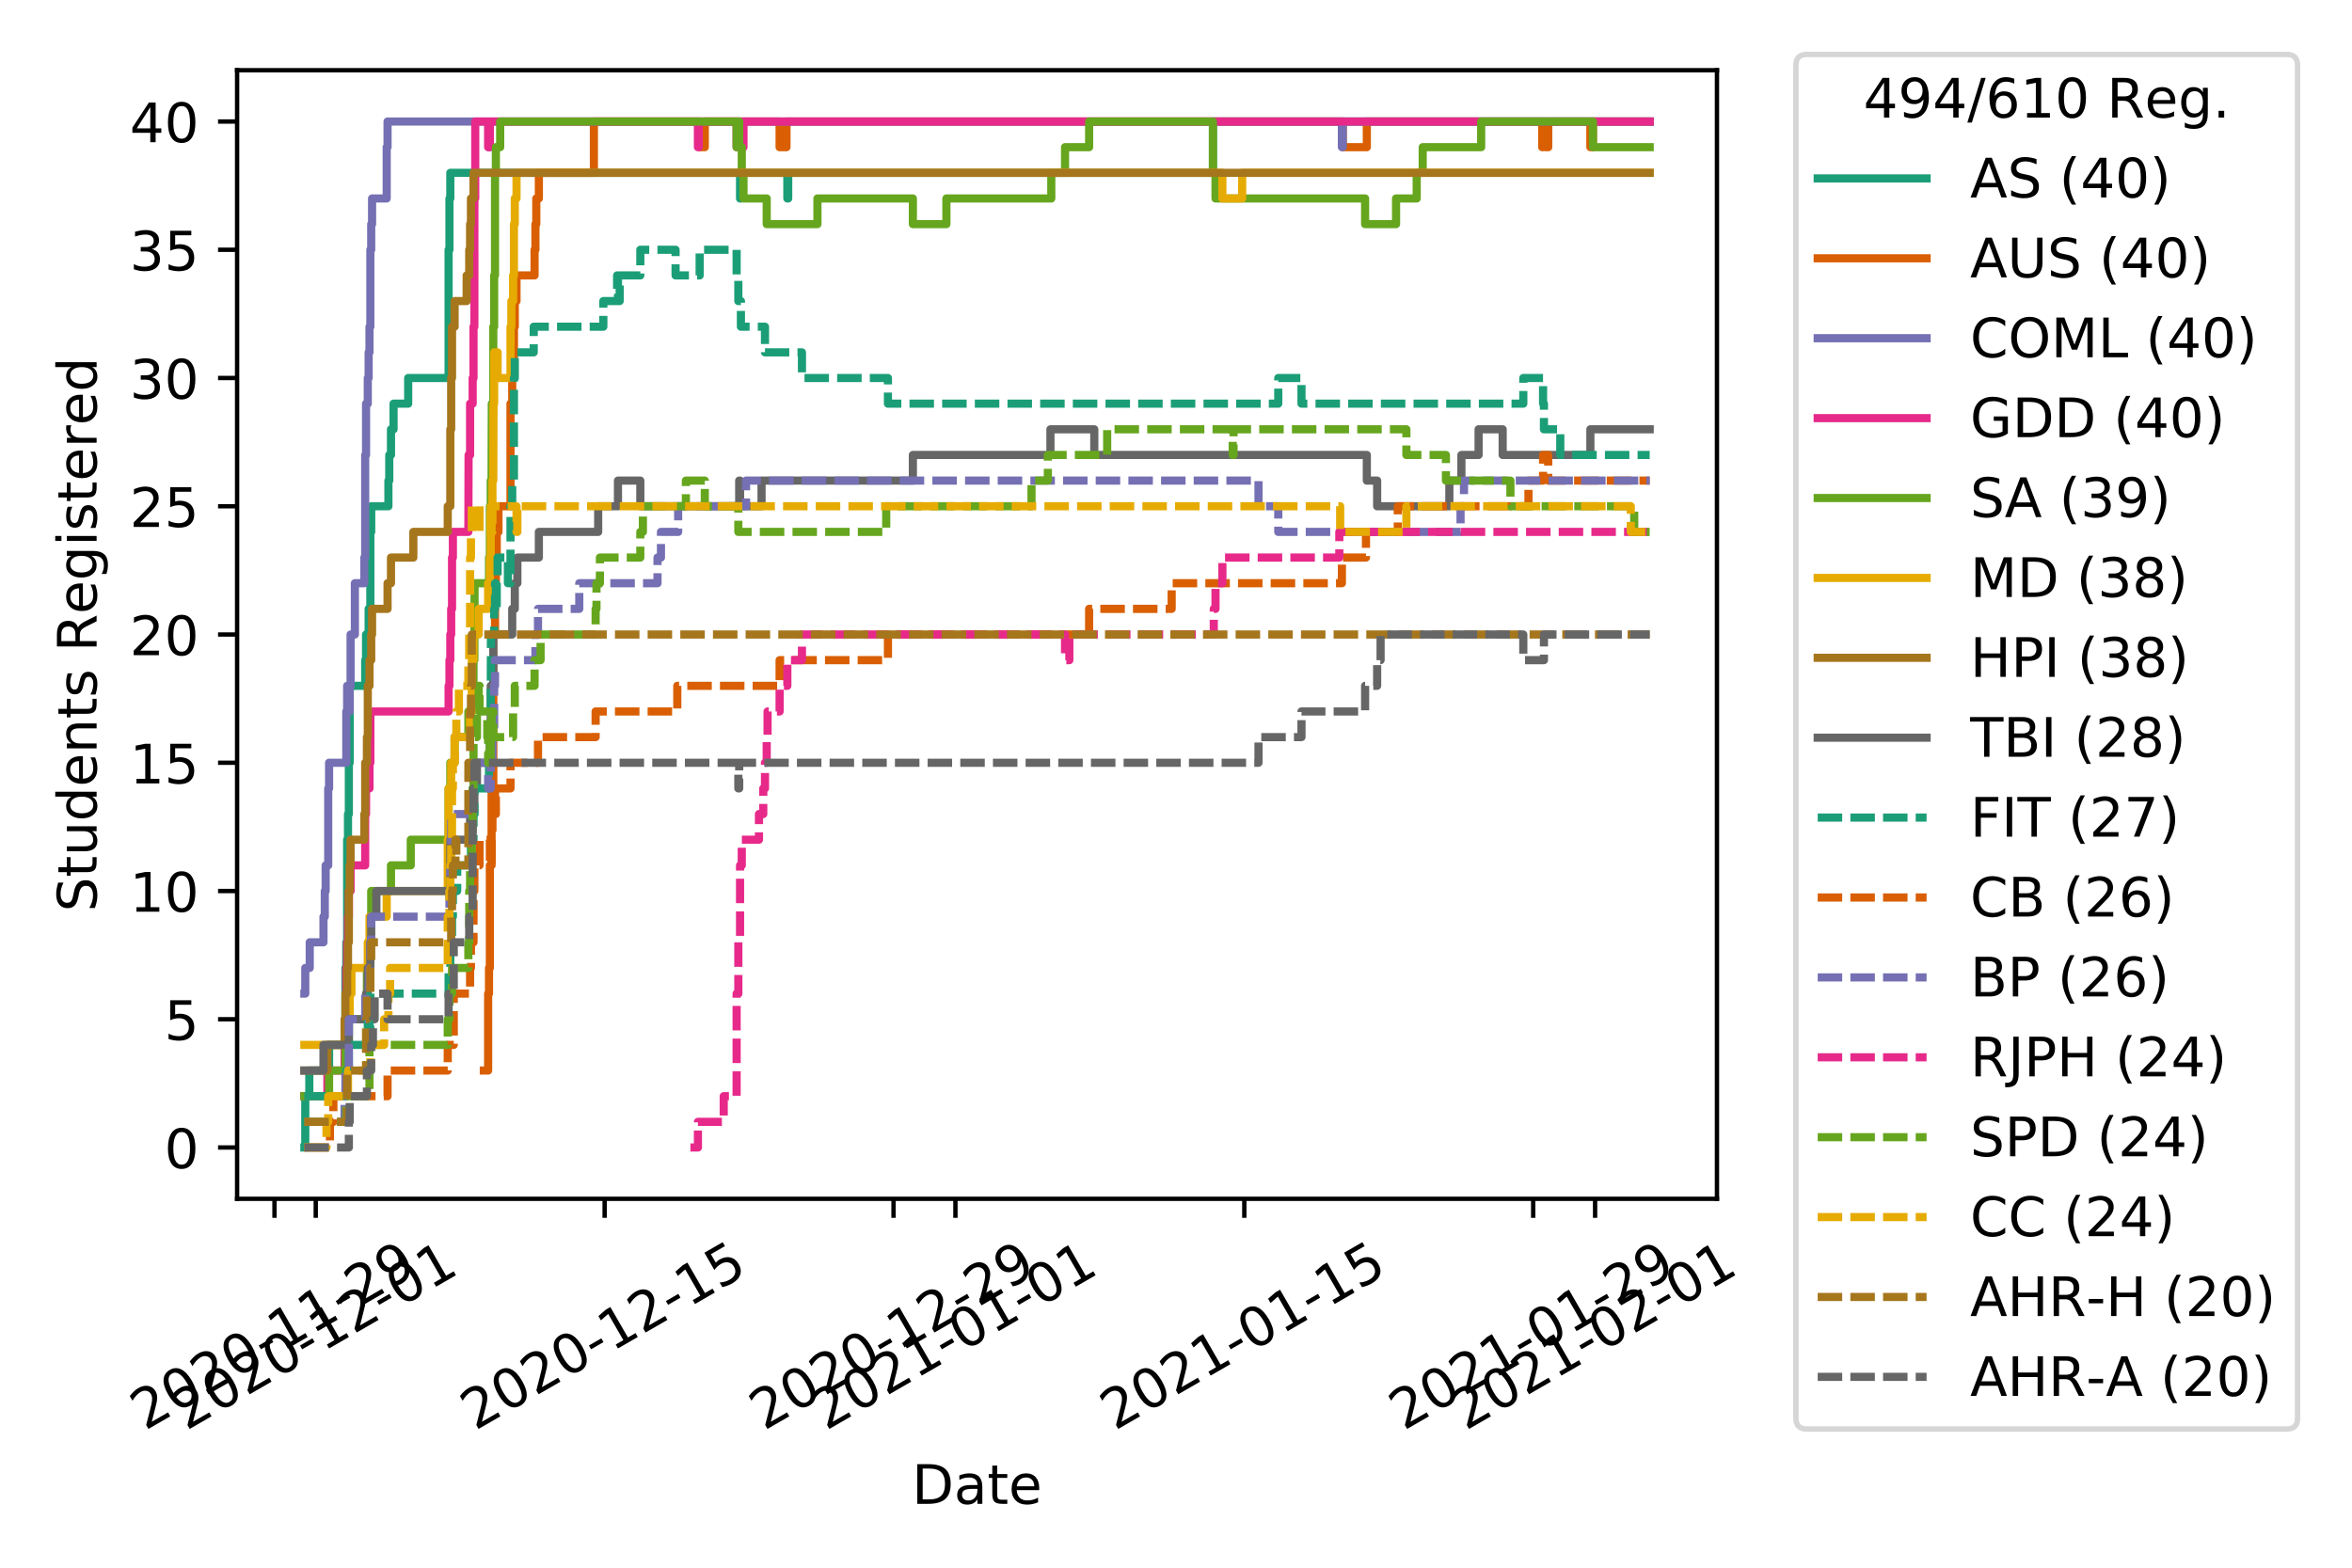 <?xml version="1.0" encoding="utf-8" standalone="no"?>
<!DOCTYPE svg PUBLIC "-//W3C//DTD SVG 1.1//EN"
  "http://www.w3.org/Graphics/SVG/1.1/DTD/svg11.dtd">
<!-- Created with matplotlib (https://matplotlib.org/) -->
<svg height="288pt" version="1.1" viewBox="0 0 432 288" width="432pt" xmlns="http://www.w3.org/2000/svg" xmlns:xlink="http://www.w3.org/1999/xlink">
 <defs>
  <style type="text/css">
*{stroke-linecap:butt;stroke-linejoin:round;}
  </style>
 </defs>
 <g id="figure_1">
  <g id="patch_1">
   <path d="M 0 288 
L 432 288 
L 432 0 
L 0 0 
z
" style="fill:#ffffff;"/>
  </g>
  <g id="axes_1">
   <g id="patch_2">
    <path d="M 43.55 220.231 
L 315.36 220.231 
L 315.36 12.9 
L 43.55 12.9 
z
" style="fill:#ffffff;"/>
   </g>
   <g id="matplotlib.axis_1">
    <g id="xtick_1">
     <g id="line2d_1">
      <defs>
       <path d="M 0 0 
L 0 3.5 
" id="mc9ba27636a" style="stroke:#000000;stroke-width:0.8;"/>
      </defs>
      <g>
       <use style="stroke:#000000;stroke-width:0.8;" x="50.416" xlink:href="#mc9ba27636a" y="220.231"/>
      </g>
     </g>
     <g id="text_1">
      <!-- 2020-11-29 -->
      <defs>
       <path d="M 19.188 8.297 
L 53.609 8.297 
L 53.609 0 
L 7.328 0 
L 7.328 8.297 
Q 12.938 14.109 22.625 23.891 
Q 32.328 33.688 34.812 36.531 
Q 39.547 41.844 41.422 45.531 
Q 43.312 49.219 43.312 52.781 
Q 43.312 58.594 39.234 62.25 
Q 35.156 65.922 28.609 65.922 
Q 23.969 65.922 18.812 64.312 
Q 13.672 62.703 7.812 59.422 
L 7.812 69.391 
Q 13.766 71.781 18.938 73 
Q 24.125 74.219 28.422 74.219 
Q 39.75 74.219 46.484 68.547 
Q 53.219 62.891 53.219 53.422 
Q 53.219 48.922 51.531 44.891 
Q 49.859 40.875 45.406 35.406 
Q 44.188 33.984 37.641 27.219 
Q 31.109 20.453 19.188 8.297 
z
" id="DejaVuSans-50"/>
       <path d="M 31.781 66.406 
Q 24.172 66.406 20.328 58.906 
Q 16.5 51.422 16.5 36.375 
Q 16.5 21.391 20.328 13.891 
Q 24.172 6.391 31.781 6.391 
Q 39.453 6.391 43.281 13.891 
Q 47.125 21.391 47.125 36.375 
Q 47.125 51.422 43.281 58.906 
Q 39.453 66.406 31.781 66.406 
z
M 31.781 74.219 
Q 44.047 74.219 50.516 64.516 
Q 56.984 54.828 56.984 36.375 
Q 56.984 17.969 50.516 8.266 
Q 44.047 -1.422 31.781 -1.422 
Q 19.531 -1.422 13.062 8.266 
Q 6.594 17.969 6.594 36.375 
Q 6.594 54.828 13.062 64.516 
Q 19.531 74.219 31.781 74.219 
z
" id="DejaVuSans-48"/>
       <path d="M 4.891 31.391 
L 31.203 31.391 
L 31.203 23.391 
L 4.891 23.391 
z
" id="DejaVuSans-45"/>
       <path d="M 12.406 8.297 
L 28.516 8.297 
L 28.516 63.922 
L 10.984 60.406 
L 10.984 69.391 
L 28.422 72.906 
L 38.281 72.906 
L 38.281 8.297 
L 54.391 8.297 
L 54.391 0 
L 12.406 0 
z
" id="DejaVuSans-49"/>
       <path d="M 10.984 1.516 
L 10.984 10.5 
Q 14.703 8.734 18.5 7.812 
Q 22.312 6.891 25.984 6.891 
Q 35.75 6.891 40.891 13.453 
Q 46.047 20.016 46.781 33.406 
Q 43.953 29.203 39.594 26.953 
Q 35.25 24.703 29.984 24.703 
Q 19.047 24.703 12.672 31.312 
Q 6.297 37.938 6.297 49.422 
Q 6.297 60.641 12.938 67.422 
Q 19.578 74.219 30.609 74.219 
Q 43.266 74.219 49.922 64.516 
Q 56.594 54.828 56.594 36.375 
Q 56.594 19.141 48.406 8.859 
Q 40.234 -1.422 26.422 -1.422 
Q 22.703 -1.422 18.891 -0.688 
Q 15.094 0.047 10.984 1.516 
z
M 30.609 32.422 
Q 37.25 32.422 41.125 36.953 
Q 45.016 41.5 45.016 49.422 
Q 45.016 57.281 41.125 61.844 
Q 37.25 66.406 30.609 66.406 
Q 23.969 66.406 20.094 61.844 
Q 16.219 57.281 16.219 49.422 
Q 16.219 41.5 20.094 36.953 
Q 23.969 32.422 30.609 32.422 
z
" id="DejaVuSans-57"/>
      </defs>
      <g transform="translate(26.631 262.869)rotate(-30)scale(0.1 -0.1)">
       <use xlink:href="#DejaVuSans-50"/>
       <use x="63.623" xlink:href="#DejaVuSans-48"/>
       <use x="127.246" xlink:href="#DejaVuSans-50"/>
       <use x="190.869" xlink:href="#DejaVuSans-48"/>
       <use x="254.492" xlink:href="#DejaVuSans-45"/>
       <use x="290.576" xlink:href="#DejaVuSans-49"/>
       <use x="354.199" xlink:href="#DejaVuSans-49"/>
       <use x="417.822" xlink:href="#DejaVuSans-45"/>
       <use x="453.906" xlink:href="#DejaVuSans-50"/>
       <use x="517.529" xlink:href="#DejaVuSans-57"/>
      </g>
     </g>
    </g>
    <g id="xtick_2">
     <g id="line2d_2">
      <g>
       <use style="stroke:#000000;stroke-width:0.8;" x="57.996" xlink:href="#mc9ba27636a" y="220.231"/>
      </g>
     </g>
     <g id="text_2">
      <!-- 2020-12-01 -->
      <g transform="translate(34.211 262.869)rotate(-30)scale(0.1 -0.1)">
       <use xlink:href="#DejaVuSans-50"/>
       <use x="63.623" xlink:href="#DejaVuSans-48"/>
       <use x="127.246" xlink:href="#DejaVuSans-50"/>
       <use x="190.869" xlink:href="#DejaVuSans-48"/>
       <use x="254.492" xlink:href="#DejaVuSans-45"/>
       <use x="290.576" xlink:href="#DejaVuSans-49"/>
       <use x="354.199" xlink:href="#DejaVuSans-50"/>
       <use x="417.822" xlink:href="#DejaVuSans-45"/>
       <use x="453.906" xlink:href="#DejaVuSans-48"/>
       <use x="517.529" xlink:href="#DejaVuSans-49"/>
      </g>
     </g>
    </g>
    <g id="xtick_3">
     <g id="line2d_3">
      <g>
       <use style="stroke:#000000;stroke-width:0.8;" x="111.056" xlink:href="#mc9ba27636a" y="220.231"/>
      </g>
     </g>
     <g id="text_3">
      <!-- 2020-12-15 -->
      <defs>
       <path d="M 10.797 72.906 
L 49.516 72.906 
L 49.516 64.594 
L 19.828 64.594 
L 19.828 46.734 
Q 21.969 47.469 24.109 47.828 
Q 26.266 48.188 28.422 48.188 
Q 40.625 48.188 47.75 41.5 
Q 54.891 34.812 54.891 23.391 
Q 54.891 11.625 47.562 5.094 
Q 40.234 -1.422 26.906 -1.422 
Q 22.312 -1.422 17.547 -0.641 
Q 12.797 0.141 7.719 1.703 
L 7.719 11.625 
Q 12.109 9.234 16.797 8.062 
Q 21.484 6.891 26.703 6.891 
Q 35.156 6.891 40.078 11.328 
Q 45.016 15.766 45.016 23.391 
Q 45.016 31 40.078 35.438 
Q 35.156 39.891 26.703 39.891 
Q 22.75 39.891 18.812 39.016 
Q 14.891 38.141 10.797 36.281 
z
" id="DejaVuSans-53"/>
      </defs>
      <g transform="translate(87.271 262.869)rotate(-30)scale(0.1 -0.1)">
       <use xlink:href="#DejaVuSans-50"/>
       <use x="63.623" xlink:href="#DejaVuSans-48"/>
       <use x="127.246" xlink:href="#DejaVuSans-50"/>
       <use x="190.869" xlink:href="#DejaVuSans-48"/>
       <use x="254.492" xlink:href="#DejaVuSans-45"/>
       <use x="290.576" xlink:href="#DejaVuSans-49"/>
       <use x="354.199" xlink:href="#DejaVuSans-50"/>
       <use x="417.822" xlink:href="#DejaVuSans-45"/>
       <use x="453.906" xlink:href="#DejaVuSans-49"/>
       <use x="517.529" xlink:href="#DejaVuSans-53"/>
      </g>
     </g>
    </g>
    <g id="xtick_4">
     <g id="line2d_4">
      <g>
       <use style="stroke:#000000;stroke-width:0.8;" x="164.117" xlink:href="#mc9ba27636a" y="220.231"/>
      </g>
     </g>
     <g id="text_4">
      <!-- 2020-12-29 -->
      <g transform="translate(140.331 262.869)rotate(-30)scale(0.1 -0.1)">
       <use xlink:href="#DejaVuSans-50"/>
       <use x="63.623" xlink:href="#DejaVuSans-48"/>
       <use x="127.246" xlink:href="#DejaVuSans-50"/>
       <use x="190.869" xlink:href="#DejaVuSans-48"/>
       <use x="254.492" xlink:href="#DejaVuSans-45"/>
       <use x="290.576" xlink:href="#DejaVuSans-49"/>
       <use x="354.199" xlink:href="#DejaVuSans-50"/>
       <use x="417.822" xlink:href="#DejaVuSans-45"/>
       <use x="453.906" xlink:href="#DejaVuSans-50"/>
       <use x="517.529" xlink:href="#DejaVuSans-57"/>
      </g>
     </g>
    </g>
    <g id="xtick_5">
     <g id="line2d_5">
      <g>
       <use style="stroke:#000000;stroke-width:0.8;" x="175.487" xlink:href="#mc9ba27636a" y="220.231"/>
      </g>
     </g>
     <g id="text_5">
      <!-- 2021-01-01 -->
      <g transform="translate(151.701 262.869)rotate(-30)scale(0.1 -0.1)">
       <use xlink:href="#DejaVuSans-50"/>
       <use x="63.623" xlink:href="#DejaVuSans-48"/>
       <use x="127.246" xlink:href="#DejaVuSans-50"/>
       <use x="190.869" xlink:href="#DejaVuSans-49"/>
       <use x="254.492" xlink:href="#DejaVuSans-45"/>
       <use x="290.576" xlink:href="#DejaVuSans-48"/>
       <use x="354.199" xlink:href="#DejaVuSans-49"/>
       <use x="417.822" xlink:href="#DejaVuSans-45"/>
       <use x="453.906" xlink:href="#DejaVuSans-48"/>
       <use x="517.529" xlink:href="#DejaVuSans-49"/>
      </g>
     </g>
    </g>
    <g id="xtick_6">
     <g id="line2d_6">
      <g>
       <use style="stroke:#000000;stroke-width:0.8;" x="228.547" xlink:href="#mc9ba27636a" y="220.231"/>
      </g>
     </g>
     <g id="text_6">
      <!-- 2021-01-15 -->
      <g transform="translate(204.762 262.869)rotate(-30)scale(0.1 -0.1)">
       <use xlink:href="#DejaVuSans-50"/>
       <use x="63.623" xlink:href="#DejaVuSans-48"/>
       <use x="127.246" xlink:href="#DejaVuSans-50"/>
       <use x="190.869" xlink:href="#DejaVuSans-49"/>
       <use x="254.492" xlink:href="#DejaVuSans-45"/>
       <use x="290.576" xlink:href="#DejaVuSans-48"/>
       <use x="354.199" xlink:href="#DejaVuSans-49"/>
       <use x="417.822" xlink:href="#DejaVuSans-45"/>
       <use x="453.906" xlink:href="#DejaVuSans-49"/>
       <use x="517.529" xlink:href="#DejaVuSans-53"/>
      </g>
     </g>
    </g>
    <g id="xtick_7">
     <g id="line2d_7">
      <g>
       <use style="stroke:#000000;stroke-width:0.8;" x="281.607" xlink:href="#mc9ba27636a" y="220.231"/>
      </g>
     </g>
     <g id="text_7">
      <!-- 2021-01-29 -->
      <g transform="translate(257.822 262.869)rotate(-30)scale(0.1 -0.1)">
       <use xlink:href="#DejaVuSans-50"/>
       <use x="63.623" xlink:href="#DejaVuSans-48"/>
       <use x="127.246" xlink:href="#DejaVuSans-50"/>
       <use x="190.869" xlink:href="#DejaVuSans-49"/>
       <use x="254.492" xlink:href="#DejaVuSans-45"/>
       <use x="290.576" xlink:href="#DejaVuSans-48"/>
       <use x="354.199" xlink:href="#DejaVuSans-49"/>
       <use x="417.822" xlink:href="#DejaVuSans-45"/>
       <use x="453.906" xlink:href="#DejaVuSans-50"/>
       <use x="517.529" xlink:href="#DejaVuSans-57"/>
      </g>
     </g>
    </g>
    <g id="xtick_8">
     <g id="line2d_8">
      <g>
       <use style="stroke:#000000;stroke-width:0.8;" x="292.977" xlink:href="#mc9ba27636a" y="220.231"/>
      </g>
     </g>
     <g id="text_8">
      <!-- 2021-02-01 -->
      <g transform="translate(269.192 262.869)rotate(-30)scale(0.1 -0.1)">
       <use xlink:href="#DejaVuSans-50"/>
       <use x="63.623" xlink:href="#DejaVuSans-48"/>
       <use x="127.246" xlink:href="#DejaVuSans-50"/>
       <use x="190.869" xlink:href="#DejaVuSans-49"/>
       <use x="254.492" xlink:href="#DejaVuSans-45"/>
       <use x="290.576" xlink:href="#DejaVuSans-48"/>
       <use x="354.199" xlink:href="#DejaVuSans-50"/>
       <use x="417.822" xlink:href="#DejaVuSans-45"/>
       <use x="453.906" xlink:href="#DejaVuSans-48"/>
       <use x="517.529" xlink:href="#DejaVuSans-49"/>
      </g>
     </g>
    </g>
    <g id="text_9">
     <!-- Date -->
     <defs>
      <path d="M 19.672 64.797 
L 19.672 8.109 
L 31.594 8.109 
Q 46.688 8.109 53.688 14.938 
Q 60.688 21.781 60.688 36.531 
Q 60.688 51.172 53.688 57.984 
Q 46.688 64.797 31.594 64.797 
z
M 9.812 72.906 
L 30.078 72.906 
Q 51.266 72.906 61.172 64.094 
Q 71.094 55.281 71.094 36.531 
Q 71.094 17.672 61.125 8.828 
Q 51.172 0 30.078 0 
L 9.812 0 
z
" id="DejaVuSans-68"/>
      <path d="M 34.281 27.484 
Q 23.391 27.484 19.188 25 
Q 14.984 22.516 14.984 16.5 
Q 14.984 11.719 18.141 8.906 
Q 21.297 6.109 26.703 6.109 
Q 34.188 6.109 38.703 11.406 
Q 43.219 16.703 43.219 25.484 
L 43.219 27.484 
z
M 52.203 31.203 
L 52.203 0 
L 43.219 0 
L 43.219 8.297 
Q 40.141 3.328 35.547 0.953 
Q 30.953 -1.422 24.312 -1.422 
Q 15.922 -1.422 10.953 3.297 
Q 6 8.016 6 15.922 
Q 6 25.141 12.172 29.828 
Q 18.359 34.516 30.609 34.516 
L 43.219 34.516 
L 43.219 35.406 
Q 43.219 41.609 39.141 45 
Q 35.062 48.391 27.688 48.391 
Q 23 48.391 18.547 47.266 
Q 14.109 46.141 10.016 43.891 
L 10.016 52.203 
Q 14.938 54.109 19.578 55.047 
Q 24.219 56 28.609 56 
Q 40.484 56 46.344 49.844 
Q 52.203 43.703 52.203 31.203 
z
" id="DejaVuSans-97"/>
      <path d="M 18.312 70.219 
L 18.312 54.688 
L 36.812 54.688 
L 36.812 47.703 
L 18.312 47.703 
L 18.312 18.016 
Q 18.312 11.328 20.141 9.422 
Q 21.969 7.516 27.594 7.516 
L 36.812 7.516 
L 36.812 0 
L 27.594 0 
Q 17.188 0 13.234 3.875 
Q 9.281 7.766 9.281 18.016 
L 9.281 47.703 
L 2.688 47.703 
L 2.688 54.688 
L 9.281 54.688 
L 9.281 70.219 
z
" id="DejaVuSans-116"/>
      <path d="M 56.203 29.594 
L 56.203 25.203 
L 14.891 25.203 
Q 15.484 15.922 20.484 11.062 
Q 25.484 6.203 34.422 6.203 
Q 39.594 6.203 44.453 7.469 
Q 49.312 8.734 54.109 11.281 
L 54.109 2.781 
Q 49.266 0.734 44.188 -0.344 
Q 39.109 -1.422 33.891 -1.422 
Q 20.797 -1.422 13.156 6.188 
Q 5.516 13.812 5.516 26.812 
Q 5.516 40.234 12.766 48.109 
Q 20.016 56 32.328 56 
Q 43.359 56 49.781 48.891 
Q 56.203 41.797 56.203 29.594 
z
M 47.219 32.234 
Q 47.125 39.594 43.094 43.984 
Q 39.062 48.391 32.422 48.391 
Q 24.906 48.391 20.391 44.141 
Q 15.875 39.891 15.188 32.172 
z
" id="DejaVuSans-101"/>
     </defs>
     <g transform="translate(167.504 276.269)scale(0.1 -0.1)">
      <use xlink:href="#DejaVuSans-68"/>
      <use x="77.002" xlink:href="#DejaVuSans-97"/>
      <use x="138.281" xlink:href="#DejaVuSans-116"/>
      <use x="177.49" xlink:href="#DejaVuSans-101"/>
     </g>
    </g>
   </g>
   <g id="matplotlib.axis_2">
    <g id="ytick_1">
     <g id="line2d_9">
      <defs>
       <path d="M 0 0 
L -3.5 0 
" id="mea880653a9" style="stroke:#000000;stroke-width:0.8;"/>
      </defs>
      <g>
       <use style="stroke:#000000;stroke-width:0.8;" x="43.55" xlink:href="#mea880653a9" y="210.807"/>
      </g>
     </g>
     <g id="text_10">
      <!-- 0 -->
      <g transform="translate(30.188 214.606)scale(0.1 -0.1)">
       <use xlink:href="#DejaVuSans-48"/>
      </g>
     </g>
    </g>
    <g id="ytick_2">
     <g id="line2d_10">
      <g>
       <use style="stroke:#000000;stroke-width:0.8;" x="43.55" xlink:href="#mea880653a9" y="187.246"/>
      </g>
     </g>
     <g id="text_11">
      <!-- 5 -->
      <g transform="translate(30.188 191.046)scale(0.1 -0.1)">
       <use xlink:href="#DejaVuSans-53"/>
      </g>
     </g>
    </g>
    <g id="ytick_3">
     <g id="line2d_11">
      <g>
       <use style="stroke:#000000;stroke-width:0.8;" x="43.55" xlink:href="#mea880653a9" y="163.686"/>
      </g>
     </g>
     <g id="text_12">
      <!-- 10 -->
      <g transform="translate(23.825 167.485)scale(0.1 -0.1)">
       <use xlink:href="#DejaVuSans-49"/>
       <use x="63.623" xlink:href="#DejaVuSans-48"/>
      </g>
     </g>
    </g>
    <g id="ytick_4">
     <g id="line2d_12">
      <g>
       <use style="stroke:#000000;stroke-width:0.8;" x="43.55" xlink:href="#mea880653a9" y="140.126"/>
      </g>
     </g>
     <g id="text_13">
      <!-- 15 -->
      <g transform="translate(23.825 143.925)scale(0.1 -0.1)">
       <use xlink:href="#DejaVuSans-49"/>
       <use x="63.623" xlink:href="#DejaVuSans-53"/>
      </g>
     </g>
    </g>
    <g id="ytick_5">
     <g id="line2d_13">
      <g>
       <use style="stroke:#000000;stroke-width:0.8;" x="43.55" xlink:href="#mea880653a9" y="116.565"/>
      </g>
     </g>
     <g id="text_14">
      <!-- 20 -->
      <g transform="translate(23.825 120.365)scale(0.1 -0.1)">
       <use xlink:href="#DejaVuSans-50"/>
       <use x="63.623" xlink:href="#DejaVuSans-48"/>
      </g>
     </g>
    </g>
    <g id="ytick_6">
     <g id="line2d_14">
      <g>
       <use style="stroke:#000000;stroke-width:0.8;" x="43.55" xlink:href="#mea880653a9" y="93.005"/>
      </g>
     </g>
     <g id="text_15">
      <!-- 25 -->
      <g transform="translate(23.825 96.804)scale(0.1 -0.1)">
       <use xlink:href="#DejaVuSans-50"/>
       <use x="63.623" xlink:href="#DejaVuSans-53"/>
      </g>
     </g>
    </g>
    <g id="ytick_7">
     <g id="line2d_15">
      <g>
       <use style="stroke:#000000;stroke-width:0.8;" x="43.55" xlink:href="#mea880653a9" y="69.445"/>
      </g>
     </g>
     <g id="text_16">
      <!-- 30 -->
      <defs>
       <path d="M 40.578 39.312 
Q 47.656 37.797 51.625 33 
Q 55.609 28.219 55.609 21.188 
Q 55.609 10.406 48.188 4.484 
Q 40.766 -1.422 27.094 -1.422 
Q 22.516 -1.422 17.656 -0.516 
Q 12.797 0.391 7.625 2.203 
L 7.625 11.719 
Q 11.719 9.328 16.594 8.109 
Q 21.484 6.891 26.812 6.891 
Q 36.078 6.891 40.938 10.547 
Q 45.797 14.203 45.797 21.188 
Q 45.797 27.641 41.281 31.266 
Q 36.766 34.906 28.719 34.906 
L 20.219 34.906 
L 20.219 43.016 
L 29.109 43.016 
Q 36.375 43.016 40.234 45.922 
Q 44.094 48.828 44.094 54.297 
Q 44.094 59.906 40.109 62.906 
Q 36.141 65.922 28.719 65.922 
Q 24.656 65.922 20.016 65.031 
Q 15.375 64.156 9.812 62.312 
L 9.812 71.094 
Q 15.438 72.656 20.344 73.438 
Q 25.25 74.219 29.594 74.219 
Q 40.828 74.219 47.359 69.109 
Q 53.906 64.016 53.906 55.328 
Q 53.906 49.266 50.438 45.094 
Q 46.969 40.922 40.578 39.312 
z
" id="DejaVuSans-51"/>
      </defs>
      <g transform="translate(23.825 73.244)scale(0.1 -0.1)">
       <use xlink:href="#DejaVuSans-51"/>
       <use x="63.623" xlink:href="#DejaVuSans-48"/>
      </g>
     </g>
    </g>
    <g id="ytick_8">
     <g id="line2d_16">
      <g>
       <use style="stroke:#000000;stroke-width:0.8;" x="43.55" xlink:href="#mea880653a9" y="45.884"/>
      </g>
     </g>
     <g id="text_17">
      <!-- 35 -->
      <g transform="translate(23.825 49.684)scale(0.1 -0.1)">
       <use xlink:href="#DejaVuSans-51"/>
       <use x="63.623" xlink:href="#DejaVuSans-53"/>
      </g>
     </g>
    </g>
    <g id="ytick_9">
     <g id="line2d_17">
      <g>
       <use style="stroke:#000000;stroke-width:0.8;" x="43.55" xlink:href="#mea880653a9" y="22.324"/>
      </g>
     </g>
     <g id="text_18">
      <!-- 40 -->
      <defs>
       <path d="M 37.797 64.312 
L 12.891 25.391 
L 37.797 25.391 
z
M 35.203 72.906 
L 47.609 72.906 
L 47.609 25.391 
L 58.016 25.391 
L 58.016 17.188 
L 47.609 17.188 
L 47.609 0 
L 37.797 0 
L 37.797 17.188 
L 4.891 17.188 
L 4.891 26.703 
z
" id="DejaVuSans-52"/>
      </defs>
      <g transform="translate(23.825 26.123)scale(0.1 -0.1)">
       <use xlink:href="#DejaVuSans-52"/>
       <use x="63.623" xlink:href="#DejaVuSans-48"/>
      </g>
     </g>
    </g>
    <g id="text_19">
     <!-- Students Registered -->
     <defs>
      <path d="M 53.516 70.516 
L 53.516 60.891 
Q 47.906 63.578 42.922 64.891 
Q 37.938 66.219 33.297 66.219 
Q 25.25 66.219 20.875 63.094 
Q 16.5 59.969 16.5 54.203 
Q 16.5 49.359 19.406 46.891 
Q 22.312 44.438 30.422 42.922 
L 36.375 41.703 
Q 47.406 39.594 52.656 34.297 
Q 57.906 29 57.906 20.125 
Q 57.906 9.516 50.797 4.047 
Q 43.703 -1.422 29.984 -1.422 
Q 24.812 -1.422 18.969 -0.25 
Q 13.141 0.922 6.891 3.219 
L 6.891 13.375 
Q 12.891 10.016 18.656 8.297 
Q 24.422 6.594 29.984 6.594 
Q 38.422 6.594 43.016 9.906 
Q 47.609 13.234 47.609 19.391 
Q 47.609 24.75 44.312 27.781 
Q 41.016 30.812 33.5 32.328 
L 27.484 33.5 
Q 16.453 35.688 11.516 40.375 
Q 6.594 45.062 6.594 53.422 
Q 6.594 63.094 13.406 68.656 
Q 20.219 74.219 32.172 74.219 
Q 37.312 74.219 42.625 73.281 
Q 47.953 72.359 53.516 70.516 
z
" id="DejaVuSans-83"/>
      <path d="M 8.5 21.578 
L 8.5 54.688 
L 17.484 54.688 
L 17.484 21.922 
Q 17.484 14.156 20.5 10.266 
Q 23.531 6.391 29.594 6.391 
Q 36.859 6.391 41.078 11.031 
Q 45.312 15.672 45.312 23.688 
L 45.312 54.688 
L 54.297 54.688 
L 54.297 0 
L 45.312 0 
L 45.312 8.406 
Q 42.047 3.422 37.719 1 
Q 33.406 -1.422 27.688 -1.422 
Q 18.266 -1.422 13.375 4.438 
Q 8.5 10.297 8.5 21.578 
z
M 31.109 56 
z
" id="DejaVuSans-117"/>
      <path d="M 45.406 46.391 
L 45.406 75.984 
L 54.391 75.984 
L 54.391 0 
L 45.406 0 
L 45.406 8.203 
Q 42.578 3.328 38.25 0.953 
Q 33.938 -1.422 27.875 -1.422 
Q 17.969 -1.422 11.734 6.484 
Q 5.516 14.406 5.516 27.297 
Q 5.516 40.188 11.734 48.094 
Q 17.969 56 27.875 56 
Q 33.938 56 38.25 53.625 
Q 42.578 51.266 45.406 46.391 
z
M 14.797 27.297 
Q 14.797 17.391 18.875 11.75 
Q 22.953 6.109 30.078 6.109 
Q 37.203 6.109 41.297 11.75 
Q 45.406 17.391 45.406 27.297 
Q 45.406 37.203 41.297 42.844 
Q 37.203 48.484 30.078 48.484 
Q 22.953 48.484 18.875 42.844 
Q 14.797 37.203 14.797 27.297 
z
" id="DejaVuSans-100"/>
      <path d="M 54.891 33.016 
L 54.891 0 
L 45.906 0 
L 45.906 32.719 
Q 45.906 40.484 42.875 44.328 
Q 39.844 48.188 33.797 48.188 
Q 26.516 48.188 22.312 43.547 
Q 18.109 38.922 18.109 30.906 
L 18.109 0 
L 9.078 0 
L 9.078 54.688 
L 18.109 54.688 
L 18.109 46.188 
Q 21.344 51.125 25.703 53.562 
Q 30.078 56 35.797 56 
Q 45.219 56 50.047 50.172 
Q 54.891 44.344 54.891 33.016 
z
" id="DejaVuSans-110"/>
      <path d="M 44.281 53.078 
L 44.281 44.578 
Q 40.484 46.531 36.375 47.5 
Q 32.281 48.484 27.875 48.484 
Q 21.188 48.484 17.844 46.438 
Q 14.5 44.391 14.5 40.281 
Q 14.5 37.156 16.891 35.375 
Q 19.281 33.594 26.516 31.984 
L 29.594 31.297 
Q 39.156 29.25 43.188 25.516 
Q 47.219 21.781 47.219 15.094 
Q 47.219 7.469 41.188 3.016 
Q 35.156 -1.422 24.609 -1.422 
Q 20.219 -1.422 15.453 -0.562 
Q 10.688 0.297 5.422 2 
L 5.422 11.281 
Q 10.406 8.688 15.234 7.391 
Q 20.062 6.109 24.812 6.109 
Q 31.156 6.109 34.562 8.281 
Q 37.984 10.453 37.984 14.406 
Q 37.984 18.062 35.516 20.016 
Q 33.062 21.969 24.703 23.781 
L 21.578 24.516 
Q 13.234 26.266 9.516 29.906 
Q 5.812 33.547 5.812 39.891 
Q 5.812 47.609 11.281 51.797 
Q 16.75 56 26.812 56 
Q 31.781 56 36.172 55.266 
Q 40.578 54.547 44.281 53.078 
z
" id="DejaVuSans-115"/>
      <path id="DejaVuSans-32"/>
      <path d="M 44.391 34.188 
Q 47.562 33.109 50.562 29.594 
Q 53.562 26.078 56.594 19.922 
L 66.609 0 
L 56 0 
L 46.688 18.703 
Q 43.062 26.031 39.672 28.422 
Q 36.281 30.812 30.422 30.812 
L 19.672 30.812 
L 19.672 0 
L 9.812 0 
L 9.812 72.906 
L 32.078 72.906 
Q 44.578 72.906 50.734 67.672 
Q 56.891 62.453 56.891 51.906 
Q 56.891 45.016 53.688 40.469 
Q 50.484 35.938 44.391 34.188 
z
M 19.672 64.797 
L 19.672 38.922 
L 32.078 38.922 
Q 39.203 38.922 42.844 42.219 
Q 46.484 45.516 46.484 51.906 
Q 46.484 58.297 42.844 61.547 
Q 39.203 64.797 32.078 64.797 
z
" id="DejaVuSans-82"/>
      <path d="M 45.406 27.984 
Q 45.406 37.75 41.375 43.109 
Q 37.359 48.484 30.078 48.484 
Q 22.859 48.484 18.828 43.109 
Q 14.797 37.75 14.797 27.984 
Q 14.797 18.266 18.828 12.891 
Q 22.859 7.516 30.078 7.516 
Q 37.359 7.516 41.375 12.891 
Q 45.406 18.266 45.406 27.984 
z
M 54.391 6.781 
Q 54.391 -7.172 48.188 -13.984 
Q 42 -20.797 29.203 -20.797 
Q 24.469 -20.797 20.266 -20.094 
Q 16.062 -19.391 12.109 -17.922 
L 12.109 -9.188 
Q 16.062 -11.328 19.922 -12.344 
Q 23.781 -13.375 27.781 -13.375 
Q 36.625 -13.375 41.016 -8.766 
Q 45.406 -4.156 45.406 5.172 
L 45.406 9.625 
Q 42.625 4.781 38.281 2.391 
Q 33.938 0 27.875 0 
Q 17.828 0 11.672 7.656 
Q 5.516 15.328 5.516 27.984 
Q 5.516 40.672 11.672 48.328 
Q 17.828 56 27.875 56 
Q 33.938 56 38.281 53.609 
Q 42.625 51.219 45.406 46.391 
L 45.406 54.688 
L 54.391 54.688 
z
" id="DejaVuSans-103"/>
      <path d="M 9.422 54.688 
L 18.406 54.688 
L 18.406 0 
L 9.422 0 
z
M 9.422 75.984 
L 18.406 75.984 
L 18.406 64.594 
L 9.422 64.594 
z
" id="DejaVuSans-105"/>
      <path d="M 41.109 46.297 
Q 39.594 47.172 37.812 47.578 
Q 36.031 48 33.891 48 
Q 26.266 48 22.188 43.047 
Q 18.109 38.094 18.109 28.812 
L 18.109 0 
L 9.078 0 
L 9.078 54.688 
L 18.109 54.688 
L 18.109 46.188 
Q 20.953 51.172 25.484 53.578 
Q 30.031 56 36.531 56 
Q 37.453 56 38.578 55.875 
Q 39.703 55.766 41.062 55.516 
z
" id="DejaVuSans-114"/>
     </defs>
     <g transform="translate(17.745 167.499)rotate(-90)scale(0.1 -0.1)">
      <use xlink:href="#DejaVuSans-83"/>
      <use x="63.477" xlink:href="#DejaVuSans-116"/>
      <use x="102.686" xlink:href="#DejaVuSans-117"/>
      <use x="166.064" xlink:href="#DejaVuSans-100"/>
      <use x="229.541" xlink:href="#DejaVuSans-101"/>
      <use x="291.064" xlink:href="#DejaVuSans-110"/>
      <use x="354.443" xlink:href="#DejaVuSans-116"/>
      <use x="393.652" xlink:href="#DejaVuSans-115"/>
      <use x="445.752" xlink:href="#DejaVuSans-32"/>
      <use x="477.539" xlink:href="#DejaVuSans-82"/>
      <use x="546.959" xlink:href="#DejaVuSans-101"/>
      <use x="608.482" xlink:href="#DejaVuSans-103"/>
      <use x="671.959" xlink:href="#DejaVuSans-105"/>
      <use x="699.742" xlink:href="#DejaVuSans-115"/>
      <use x="751.842" xlink:href="#DejaVuSans-116"/>
      <use x="791.051" xlink:href="#DejaVuSans-101"/>
      <use x="852.574" xlink:href="#DejaVuSans-114"/>
      <use x="893.656" xlink:href="#DejaVuSans-101"/>
      <use x="955.18" xlink:href="#DejaVuSans-100"/>
     </g>
    </g>
   </g>
   <g id="line2d_18">
    <path clip-path="url(#pf70a8a543d)" d="M 55.905 210.807 
L 56.071 210.807 
L 56.071 201.383 
L 56.181 201.383 
L 56.812 201.383 
L 56.812 196.67 
L 56.889 196.67 
L 60.444 196.67 
L 60.444 191.958 
L 60.523 191.958 
L 63.445 191.958 
L 63.445 177.822 
L 63.524 177.822 
L 63.603 177.822 
L 63.603 173.11 
L 63.682 173.11 
L 63.761 173.11 
L 63.761 154.262 
L 63.84 154.262 
L 63.918 154.262 
L 63.918 149.55 
L 63.997 149.55 
L 64.076 149.55 
L 64.076 140.126 
L 64.155 140.126 
L 64.234 140.126 
L 64.234 125.99 
L 64.313 125.99 
L 67.077 125.99 
L 67.077 121.277 
L 67.156 121.277 
L 67.235 121.277 
L 67.235 116.565 
L 67.314 116.565 
L 67.708 116.565 
L 67.708 111.853 
L 67.787 111.853 
L 68.024 111.853 
L 68.024 97.717 
L 68.103 97.717 
L 68.182 97.717 
L 68.182 93.005 
L 68.261 93.005 
L 71.341 93.005 
L 71.341 88.293 
L 71.42 88.293 
L 71.498 88.293 
L 71.498 83.581 
L 71.577 83.581 
L 71.814 83.581 
L 71.814 78.869 
L 71.893 78.869 
L 72.288 78.869 
L 72.288 74.157 
L 72.367 74.157 
L 74.973 74.157 
L 74.973 69.445 
L 75.052 69.445 
L 82.395 69.445 
L 82.395 45.884 
L 82.474 45.884 
L 82.553 45.884 
L 82.553 36.46 
L 82.632 36.46 
L 82.711 36.46 
L 82.711 31.748 
L 82.79 31.748 
L 135.929 31.748 
L 135.929 36.46 
L 136.008 36.46 
L 136.087 36.46 
L 136.087 31.748 
L 136.166 31.748 
L 144.614 31.748 
L 144.614 36.46 
L 144.693 36.46 
L 144.772 36.46 
L 144.772 31.748 
L 144.851 31.748 
L 222.783 31.748 
L 222.783 22.324 
L 222.862 22.324 
L 303.005 22.324 
L 303.005 22.324 
" style="fill:none;stroke:#1b9e77;stroke-linecap:square;stroke-width:1.5;"/>
   </g>
   <g id="line2d_19">
    <path clip-path="url(#pf70a8a543d)" d="M 88.869 196.67 
L 89.659 196.67 
L 89.659 182.534 
L 89.738 182.534 
L 89.817 182.534 
L 89.817 177.822 
L 89.896 177.822 
L 89.975 177.822 
L 89.975 158.974 
L 90.054 158.974 
L 90.291 158.974 
L 90.291 144.838 
L 90.37 144.838 
L 90.606 144.838 
L 90.606 116.565 
L 90.685 116.565 
L 90.922 116.565 
L 90.922 107.141 
L 91.001 107.141 
L 91.08 107.141 
L 91.08 102.429 
L 91.159 102.429 
L 91.238 102.429 
L 91.238 97.717 
L 91.317 97.717 
L 91.554 97.717 
L 91.554 93.005 
L 91.633 93.005 
L 93.765 93.005 
L 93.765 74.157 
L 93.844 74.157 
L 94.081 74.157 
L 94.081 69.445 
L 94.16 69.445 
L 94.397 69.445 
L 94.397 60.021 
L 94.475 60.021 
L 94.554 60.021 
L 94.554 55.309 
L 94.633 55.309 
L 94.87 55.309 
L 94.87 50.597 
L 94.949 50.597 
L 98.187 50.597 
L 98.187 45.884 
L 98.265 45.884 
L 98.344 45.884 
L 98.344 41.172 
L 98.423 41.172 
L 98.502 41.172 
L 98.502 36.46 
L 98.581 36.46 
L 98.976 36.46 
L 98.976 31.748 
L 99.055 31.748 
L 109.083 31.748 
L 109.083 22.324 
L 109.162 22.324 
L 128.507 22.324 
L 128.507 27.036 
L 128.586 27.036 
L 129.454 27.036 
L 129.454 22.324 
L 129.533 22.324 
L 143.193 22.324 
L 143.193 27.036 
L 143.272 27.036 
L 144.456 27.036 
L 144.456 22.324 
L 144.535 22.324 
L 246.629 22.324 
L 246.629 27.036 
L 246.708 27.036 
L 251.05 27.036 
L 251.05 22.324 
L 251.129 22.324 
L 283.265 22.324 
L 283.265 27.036 
L 283.344 27.036 
L 283.423 27.036 
L 283.423 22.324 
L 283.502 22.324 
L 283.897 22.324 
L 283.897 27.036 
L 283.976 27.036 
L 284.371 27.036 
L 284.371 22.324 
L 284.45 22.324 
L 292.109 22.324 
L 292.109 27.036 
L 292.188 27.036 
L 292.582 27.036 
L 292.582 22.324 
L 292.661 22.324 
L 303.005 22.324 
L 303.005 22.324 
" style="fill:none;stroke:#d95f02;stroke-linecap:square;stroke-width:1.5;"/>
   </g>
   <g id="line2d_20">
    <path clip-path="url(#pf70a8a543d)" d="M 55.905 182.534 
L 56.071 182.534 
L 56.071 177.822 
L 56.181 177.822 
L 56.889 177.822 
L 56.889 173.11 
L 59.415 173.11 
L 59.415 168.398 
L 59.655 168.398 
L 59.655 163.686 
L 59.734 163.686 
L 59.813 163.686 
L 59.813 158.974 
L 59.892 158.974 
L 60.286 158.974 
L 60.286 144.838 
L 60.365 144.838 
L 60.444 144.838 
L 60.444 140.126 
L 60.523 140.126 
L 63.603 140.126 
L 63.603 130.702 
L 63.682 130.702 
L 63.761 130.702 
L 63.761 125.99 
L 63.84 125.99 
L 63.918 125.99 
L 63.918 130.702 
L 63.997 130.702 
L 64.234 130.702 
L 64.234 125.99 
L 64.313 125.99 
L 64.392 125.99 
L 64.392 116.565 
L 64.471 116.565 
L 65.182 116.565 
L 65.182 107.141 
L 65.261 107.141 
L 66.919 107.141 
L 66.919 102.429 
L 66.998 102.429 
L 67.077 102.429 
L 67.077 83.581 
L 67.156 83.581 
L 67.235 83.581 
L 67.235 74.157 
L 67.314 74.157 
L 67.551 74.157 
L 67.551 69.445 
L 67.63 69.445 
L 67.708 69.445 
L 67.708 64.733 
L 67.787 64.733 
L 67.866 64.733 
L 67.866 60.021 
L 67.945 60.021 
L 68.024 60.021 
L 68.024 45.884 
L 68.103 45.884 
L 68.182 45.884 
L 68.182 41.172 
L 68.261 41.172 
L 68.34 41.172 
L 68.34 36.46 
L 68.419 36.46 
L 71.025 36.46 
L 71.025 27.036 
L 71.104 27.036 
L 71.183 27.036 
L 71.183 22.324 
L 71.262 22.324 
L 89.817 22.324 
L 89.817 27.036 
L 89.896 27.036 
L 89.975 27.036 
L 89.975 22.324 
L 90.054 22.324 
L 246.471 22.324 
L 246.471 27.036 
L 246.55 27.036 
L 246.629 27.036 
L 246.629 22.324 
L 246.708 22.324 
L 303.005 22.324 
L 303.005 22.324 
" style="fill:none;stroke:#7570b3;stroke-linecap:square;stroke-width:1.5;"/>
   </g>
   <g id="line2d_21">
    <path clip-path="url(#pf70a8a543d)" d="M 55.905 201.383 
L 60.129 201.383 
L 60.129 196.67 
L 60.207 196.67 
L 63.287 196.67 
L 63.287 191.958 
L 63.366 191.958 
L 63.445 191.958 
L 63.445 187.246 
L 63.524 187.246 
L 63.603 187.246 
L 63.603 177.822 
L 63.682 177.822 
L 63.761 177.822 
L 63.761 173.11 
L 63.84 173.11 
L 63.918 173.11 
L 63.918 168.398 
L 63.997 168.398 
L 64.076 168.398 
L 64.076 163.686 
L 64.155 163.686 
L 64.392 163.686 
L 64.392 158.974 
L 64.471 158.974 
L 67.077 158.974 
L 67.077 149.55 
L 67.156 149.55 
L 67.235 149.55 
L 67.235 144.838 
L 67.314 144.838 
L 67.866 144.838 
L 67.866 140.126 
L 67.945 140.126 
L 68.024 140.126 
L 68.024 130.702 
L 68.103 130.702 
L 82.395 130.702 
L 82.395 125.99 
L 82.474 125.99 
L 82.553 125.99 
L 82.553 121.277 
L 82.632 121.277 
L 82.711 121.277 
L 82.711 116.565 
L 82.79 116.565 
L 82.869 116.565 
L 82.869 111.853 
L 82.947 111.853 
L 83.026 111.853 
L 83.026 102.429 
L 83.105 102.429 
L 83.184 102.429 
L 83.184 97.717 
L 83.263 97.717 
L 86.027 97.717 
L 86.066 83.581 
L 86.106 83.581 
L 86.343 83.581 
L 86.343 74.157 
L 86.422 74.157 
L 86.816 74.157 
L 86.816 69.445 
L 86.895 69.445 
L 86.974 69.445 
L 86.974 60.021 
L 87.053 60.021 
L 87.132 60.021 
L 87.132 36.46 
L 87.211 36.46 
L 87.29 36.46 
L 87.29 22.324 
L 87.369 22.324 
L 89.659 22.324 
L 89.659 27.036 
L 89.738 27.036 
L 89.975 27.036 
L 89.975 22.324 
L 90.054 22.324 
L 128.191 22.324 
L 128.191 27.036 
L 128.27 27.036 
L 128.349 27.036 
L 128.349 22.324 
L 128.428 22.324 
L 135.297 22.324 
L 135.297 27.036 
L 135.376 27.036 
L 135.613 27.036 
L 135.613 22.324 
L 135.692 22.324 
L 135.929 22.324 
L 135.929 27.036 
L 136.008 27.036 
L 136.56 27.036 
L 136.56 22.324 
L 136.639 22.324 
L 303.005 22.324 
L 303.005 22.324 
" style="fill:none;stroke:#e7298a;stroke-linecap:square;stroke-width:1.5;"/>
   </g>
   <g id="line2d_22">
    <path clip-path="url(#pf70a8a543d)" d="M 55.905 201.383 
L 60.444 201.383 
L 60.444 196.67 
L 60.523 196.67 
L 63.445 196.67 
L 63.445 191.958 
L 63.524 191.958 
L 64.076 191.958 
L 64.076 187.246 
L 64.155 187.246 
L 67.393 187.246 
L 67.393 177.822 
L 67.472 177.822 
L 67.708 177.822 
L 67.708 173.11 
L 67.787 173.11 
L 68.024 173.11 
L 68.024 168.398 
L 68.103 168.398 
L 68.182 168.398 
L 68.182 163.686 
L 68.261 163.686 
L 71.814 163.686 
L 71.814 158.974 
L 71.893 158.974 
L 75.446 158.974 
L 75.446 154.262 
L 75.525 154.262 
L 82.395 154.262 
L 82.395 144.838 
L 82.474 144.838 
L 82.711 144.838 
L 82.711 140.126 
L 82.79 140.126 
L 83.5 140.126 
L 83.5 135.414 
L 83.579 135.414 
L 86.027 135.414 
L 86.027 130.702 
L 86.106 130.702 
L 86.816 130.702 
L 86.816 125.99 
L 86.895 125.99 
L 86.974 125.99 
L 86.974 121.277 
L 87.053 121.277 
L 87.132 121.277 
L 87.172 107.141 
L 87.211 107.141 
L 89.817 107.141 
L 89.817 102.429 
L 89.896 102.429 
L 89.975 102.429 
L 89.975 93.005 
L 90.054 93.005 
L 90.133 93.005 
L 90.133 88.293 
L 90.212 88.293 
L 90.291 88.293 
L 90.33 74.157 
L 90.37 74.157 
L 90.606 74.157 
L 90.606 60.021 
L 90.685 60.021 
L 90.764 60.021 
L 90.764 50.597 
L 90.843 50.597 
L 90.922 50.597 
L 90.922 31.748 
L 91.001 31.748 
L 91.08 31.748 
L 91.08 27.036 
L 91.159 27.036 
L 91.87 27.036 
L 91.87 22.324 
L 91.949 22.324 
L 135.297 22.324 
L 135.297 27.036 
L 135.376 27.036 
L 135.455 27.036 
L 135.455 22.324 
L 135.534 22.324 
L 135.771 22.324 
L 135.771 27.036 
L 135.85 27.036 
L 136.245 27.036 
L 136.245 31.748 
L 136.323 31.748 
L 136.56 31.748 
L 136.56 36.46 
L 136.639 36.46 
L 140.824 36.46 
L 140.824 41.172 
L 140.903 41.172 
L 150.141 41.172 
L 150.141 36.46 
L 150.22 36.46 
L 167.67 36.46 
L 167.67 41.172 
L 167.749 41.172 
L 173.829 41.172 
L 173.829 36.46 
L 173.908 36.46 
L 193.095 36.46 
L 193.095 31.748 
L 193.174 31.748 
L 195.621 31.748 
L 195.621 27.036 
L 195.7 27.036 
L 200.043 27.036 
L 200.043 22.324 
L 222.783 22.324 
L 222.783 31.748 
L 222.862 31.748 
L 223.257 31.748 
L 223.257 36.46 
L 223.336 36.46 
L 250.734 36.46 
L 250.734 41.172 
L 250.813 41.172 
L 256.419 41.172 
L 256.419 36.46 
L 256.498 36.46 
L 260.209 36.46 
L 260.209 31.748 
L 260.288 31.748 
L 261.315 31.748 
L 261.315 27.036 
L 261.394 27.036 
L 272.053 27.036 
L 272.053 22.324 
L 272.132 22.324 
L 292.582 22.324 
L 292.582 27.036 
L 292.661 27.036 
L 303.005 27.036 
L 303.005 27.036 
" style="fill:none;stroke:#66a61e;stroke-linecap:square;stroke-width:1.5;"/>
   </g>
   <g id="line2d_23">
    <path clip-path="url(#pf70a8a543d)" d="M 55.905 191.958 
L 63.445 191.958 
L 63.445 187.246 
L 63.524 187.246 
L 64.234 187.246 
L 64.234 182.534 
L 64.313 182.534 
L 64.55 182.534 
L 64.55 177.822 
L 64.629 177.822 
L 67.551 177.822 
L 67.551 173.11 
L 67.63 173.11 
L 67.866 173.11 
L 67.866 168.398 
L 67.945 168.398 
L 71.025 168.398 
L 71.025 163.686 
L 71.104 163.686 
L 82.237 163.686 
L 82.237 154.262 
L 82.316 154.262 
L 82.395 154.262 
L 82.395 144.838 
L 82.474 144.838 
L 82.869 144.838 
L 82.869 140.126 
L 82.947 140.126 
L 83.5 140.126 
L 83.5 135.414 
L 83.579 135.414 
L 86.343 135.414 
L 86.343 130.702 
L 86.422 130.702 
L 86.659 130.702 
L 86.659 121.277 
L 86.738 121.277 
L 86.974 121.277 
L 86.974 116.565 
L 87.053 116.565 
L 87.922 116.565 
L 87.922 111.853 
L 88.001 111.853 
L 89.659 111.853 
L 89.659 107.141 
L 89.738 107.141 
L 89.975 107.141 
L 89.975 102.429 
L 90.054 102.429 
L 90.133 102.429 
L 90.133 93.005 
L 90.212 93.005 
L 90.449 93.005 
L 90.449 88.293 
L 90.528 88.293 
L 90.606 88.293 
L 90.646 74.157 
L 90.685 74.157 
L 90.764 74.157 
L 90.764 64.733 
L 90.843 64.733 
L 91.396 64.733 
L 91.396 69.445 
L 91.475 69.445 
L 93.765 69.445 
L 93.765 60.021 
L 93.844 60.021 
L 93.923 60.021 
L 93.923 55.309 
L 94.002 55.309 
L 94.239 55.309 
L 94.239 50.597 
L 94.318 50.597 
L 94.397 50.597 
L 94.397 41.172 
L 94.475 41.172 
L 94.554 41.172 
L 94.554 36.46 
L 94.633 36.46 
L 94.87 36.46 
L 94.87 31.748 
L 94.949 31.748 
L 224.52 31.748 
L 224.52 36.46 
L 224.599 36.46 
L 228.152 36.46 
L 228.152 31.748 
L 228.231 31.748 
L 303.005 31.748 
L 303.005 31.748 
" style="fill:none;stroke:#e6ab02;stroke-linecap:square;stroke-width:1.5;"/>
   </g>
   <g id="line2d_24">
    <path clip-path="url(#pf70a8a543d)" d="M 55.905 196.67 
L 60.129 196.67 
L 60.129 191.958 
L 60.207 191.958 
L 63.287 191.958 
L 63.287 187.246 
L 63.366 187.246 
L 63.445 187.246 
L 63.445 182.534 
L 63.524 182.534 
L 63.761 182.534 
L 63.761 177.822 
L 63.84 177.822 
L 63.918 177.822 
L 63.918 173.11 
L 63.997 173.11 
L 64.076 173.11 
L 64.076 163.686 
L 64.155 163.686 
L 64.234 163.686 
L 64.234 158.974 
L 64.313 158.974 
L 64.392 158.974 
L 64.392 154.262 
L 64.471 154.262 
L 66.919 154.262 
L 66.919 149.55 
L 66.998 149.55 
L 67.077 149.55 
L 67.077 140.126 
L 67.156 140.126 
L 67.393 140.126 
L 67.393 135.414 
L 67.472 135.414 
L 67.551 135.414 
L 67.551 125.99 
L 67.63 125.99 
L 67.866 125.99 
L 67.866 121.277 
L 67.945 121.277 
L 68.182 121.277 
L 68.182 116.565 
L 68.261 116.565 
L 68.34 116.565 
L 68.34 111.853 
L 68.419 111.853 
L 71.183 111.853 
L 71.183 107.141 
L 71.262 107.141 
L 71.814 107.141 
L 71.814 102.429 
L 71.893 102.429 
L 75.92 102.429 
L 75.92 97.717 
L 75.999 97.717 
L 82.237 97.717 
L 82.237 93.005 
L 82.316 93.005 
L 82.711 93.005 
L 82.711 78.869 
L 82.79 78.869 
L 82.869 78.869 
L 82.869 69.445 
L 82.947 69.445 
L 83.026 69.445 
L 83.026 60.021 
L 83.105 60.021 
L 83.5 60.021 
L 83.5 55.309 
L 83.579 55.309 
L 85.711 55.309 
L 85.711 50.597 
L 85.79 50.597 
L 86.185 50.597 
L 86.185 45.884 
L 86.264 45.884 
L 86.343 45.884 
L 86.343 41.172 
L 86.422 41.172 
L 86.501 41.172 
L 86.501 36.46 
L 86.58 36.46 
L 86.974 36.46 
L 86.974 31.748 
L 87.053 31.748 
L 303.005 31.748 
L 303.005 31.748 
" style="fill:none;stroke:#a6761d;stroke-linecap:square;stroke-width:1.5;"/>
   </g>
   <g id="line2d_25">
    <path clip-path="url(#pf70a8a543d)" d="M 55.905 196.67 
L 59.415 196.67 
L 59.415 191.958 
L 64.076 191.958 
L 64.076 187.246 
L 64.155 187.246 
L 67.235 187.246 
L 67.235 182.534 
L 67.314 182.534 
L 67.551 182.534 
L 67.551 177.822 
L 67.63 177.822 
L 68.024 177.822 
L 68.024 173.11 
L 68.103 173.11 
L 68.182 173.11 
L 68.182 168.398 
L 68.261 168.398 
L 69.13 168.398 
L 69.13 163.686 
L 69.209 163.686 
L 82.711 163.686 
L 82.711 154.262 
L 82.79 154.262 
L 86.343 154.262 
L 86.343 149.55 
L 86.422 149.55 
L 87.132 149.55 
L 87.132 144.838 
L 87.211 144.838 
L 87.606 144.838 
L 87.606 140.126 
L 87.685 140.126 
L 89.975 140.126 
L 89.975 135.414 
L 90.054 135.414 
L 90.133 135.414 
L 90.133 125.99 
L 90.212 125.99 
L 90.606 125.99 
L 90.606 116.565 
L 90.685 116.565 
L 94.081 116.565 
L 94.081 111.853 
L 94.16 111.853 
L 94.554 111.853 
L 94.554 107.141 
L 94.633 107.141 
L 95.028 107.141 
L 95.028 102.429 
L 95.107 102.429 
L 98.976 102.429 
L 98.976 97.717 
L 99.055 97.717 
L 109.872 97.717 
L 109.872 93.005 
L 109.951 93.005 
L 113.504 93.005 
L 113.504 88.293 
L 113.583 88.293 
L 117.61 88.293 
L 117.61 93.005 
L 117.689 93.005 
L 135.771 93.005 
L 135.771 88.293 
L 135.85 88.293 
L 135.929 88.293 
L 135.929 93.005 
L 136.008 93.005 
L 139.877 93.005 
L 139.877 88.293 
L 139.956 88.293 
L 167.67 88.293 
L 167.67 83.581 
L 167.749 83.581 
L 192.937 83.581 
L 192.937 78.869 
L 193.016 78.869 
L 200.991 78.869 
L 200.991 83.581 
L 201.069 83.581 
L 251.05 83.581 
L 251.05 88.293 
L 251.129 88.293 
L 252.945 88.293 
L 252.945 93.005 
L 253.024 93.005 
L 266.21 93.005 
L 266.21 88.293 
L 266.289 88.293 
L 268.421 88.293 
L 268.421 83.581 
L 268.5 83.581 
L 271.579 83.581 
L 271.579 78.869 
L 271.658 78.869 
L 276.001 78.869 
L 276.001 83.581 
L 276.08 83.581 
L 292.109 83.581 
L 292.109 78.869 
L 292.188 78.869 
L 303.005 78.869 
L 303.005 78.869 
" style="fill:none;stroke:#666666;stroke-linecap:square;stroke-width:1.5;"/>
   </g>
   <g id="line2d_26">
    <path clip-path="url(#pf70a8a543d)" d="M 55.905 201.383 
L 63.603 201.383 
L 63.603 196.67 
L 63.682 196.67 
L 64.076 196.67 
L 64.076 191.958 
L 64.155 191.958 
L 67.551 191.958 
L 67.551 187.246 
L 67.63 187.246 
L 67.866 187.246 
L 67.866 191.958 
L 67.945 191.958 
L 68.024 191.958 
L 68.024 182.534 
L 68.103 182.534 
L 82.395 182.534 
L 82.395 177.822 
L 82.474 177.822 
L 82.711 177.822 
L 82.711 173.11 
L 82.79 173.11 
L 83.026 173.11 
L 83.026 168.398 
L 83.105 168.398 
L 83.184 168.398 
L 83.184 163.686 
L 83.263 163.686 
L 83.974 163.686 
L 83.974 158.974 
L 84.053 158.974 
L 86.501 158.974 
L 86.501 154.262 
L 86.58 154.262 
L 86.974 154.262 
L 86.974 149.55 
L 87.053 149.55 
L 87.132 149.55 
L 87.132 144.838 
L 87.211 144.838 
L 89.817 144.838 
L 89.817 135.414 
L 89.896 135.414 
L 89.975 135.414 
L 89.975 130.702 
L 90.054 130.702 
L 90.133 130.702 
L 90.172 116.565 
L 90.212 116.565 
L 90.764 116.565 
L 90.764 111.853 
L 90.843 111.853 
L 90.922 111.853 
L 90.922 107.141 
L 91.001 107.141 
L 91.08 107.141 
L 91.08 111.853 
L 91.159 111.853 
L 91.238 111.853 
L 91.238 107.141 
L 91.317 107.141 
L 91.396 107.141 
L 91.396 102.429 
L 91.475 102.429 
L 93.291 102.429 
L 93.291 107.141 
L 93.37 107.141 
L 93.765 107.141 
L 93.765 93.005 
L 93.844 93.005 
L 94.081 93.005 
L 94.081 88.293 
L 94.16 88.293 
L 94.397 88.293 
L 94.397 69.445 
L 94.475 69.445 
L 94.554 69.445 
L 94.554 64.733 
L 94.633 64.733 
L 98.029 64.733 
L 98.029 60.021 
L 98.108 60.021 
L 110.82 60.021 
L 110.82 55.309 
L 110.899 55.309 
L 113.347 55.309 
L 113.347 50.597 
L 113.425 50.597 
L 113.504 50.597 
L 113.504 55.309 
L 113.583 55.309 
L 113.82 55.309 
L 113.82 50.597 
L 113.899 50.597 
L 117.61 50.597 
L 117.61 45.884 
L 117.689 45.884 
L 124.085 45.884 
L 124.085 50.597 
L 124.164 50.597 
L 128.507 50.597 
L 128.507 45.884 
L 128.586 45.884 
L 135.297 45.884 
L 135.297 50.597 
L 135.376 50.597 
L 135.613 50.597 
L 135.613 55.309 
L 135.692 55.309 
L 136.087 55.309 
L 136.087 60.021 
L 136.166 60.021 
L 140.508 60.021 
L 140.508 64.733 
L 140.587 64.733 
L 147.299 64.733 
L 147.299 69.445 
L 147.378 69.445 
L 163.09 69.445 
L 163.09 74.157 
L 163.169 74.157 
L 234.785 74.157 
L 234.785 69.445 
L 234.864 69.445 
L 239.049 69.445 
L 239.049 74.157 
L 239.128 74.157 
L 279.791 74.157 
L 279.791 69.445 
L 279.87 69.445 
L 283.423 69.445 
L 283.423 74.157 
L 283.502 74.157 
L 283.581 74.157 
L 283.581 78.869 
L 283.66 78.869 
L 286.582 78.869 
L 286.582 83.581 
L 286.661 83.581 
L 303.005 83.581 
L 303.005 83.581 
" style="fill:none;stroke:#1b9e77;stroke-dasharray:4.5,1.5;stroke-dashoffset:0;stroke-width:1.5;"/>
   </g>
   <g id="line2d_27">
    <path clip-path="url(#pf70a8a543d)" d="M 55.905 210.807 
L 60.602 210.807 
L 60.602 206.095 
L 60.681 206.095 
L 61.234 206.095 
L 61.234 201.383 
L 61.313 201.383 
L 71.183 201.383 
L 71.183 196.67 
L 71.262 196.67 
L 82.237 196.67 
L 82.237 191.958 
L 82.316 191.958 
L 83.342 191.958 
L 83.342 182.534 
L 83.421 182.534 
L 86.343 182.534 
L 86.343 177.822 
L 86.422 177.822 
L 86.501 177.822 
L 86.501 173.11 
L 86.58 173.11 
L 86.974 173.11 
L 86.974 163.686 
L 87.053 163.686 
L 87.132 163.686 
L 87.132 158.974 
L 87.211 158.974 
L 88.08 158.974 
L 88.08 154.262 
L 88.159 154.262 
L 89.975 154.262 
L 89.975 158.974 
L 90.054 158.974 
L 90.291 158.974 
L 90.291 154.262 
L 90.37 154.262 
L 90.449 154.262 
L 90.449 149.55 
L 90.528 149.55 
L 90.764 149.55 
L 90.764 144.838 
L 90.843 144.838 
L 90.922 144.838 
L 90.922 149.55 
L 91.001 149.55 
L 91.08 149.55 
L 91.08 144.838 
L 91.159 144.838 
L 93.765 144.838 
L 93.765 140.126 
L 93.844 140.126 
L 98.818 140.126 
L 98.818 135.414 
L 98.897 135.414 
L 109.399 135.414 
L 109.399 130.702 
L 109.478 130.702 
L 124.401 130.702 
L 124.401 125.99 
L 124.48 125.99 
L 143.193 125.99 
L 143.193 121.277 
L 143.272 121.277 
L 163.09 121.277 
L 163.09 116.565 
L 163.169 116.565 
L 200.043 116.565 
L 200.043 111.853 
L 215.203 111.853 
L 215.203 107.141 
L 215.282 107.141 
L 246.471 107.141 
L 246.471 102.429 
L 246.55 102.429 
L 250.892 102.429 
L 250.892 97.717 
L 250.971 97.717 
L 256.735 97.717 
L 256.735 93.005 
L 256.814 93.005 
L 280.739 93.005 
L 280.739 88.293 
L 280.818 88.293 
L 283.423 88.293 
L 283.423 83.581 
L 283.502 83.581 
L 284.371 83.581 
L 284.371 88.293 
L 284.45 88.293 
L 303.005 88.293 
L 303.005 88.293 
" style="fill:none;stroke:#d95f02;stroke-dasharray:4.5,1.5;stroke-dashoffset:0;stroke-width:1.5;"/>
   </g>
   <g id="line2d_28">
    <path clip-path="url(#pf70a8a543d)" d="M 55.905 206.095 
L 63.287 206.095 
L 63.287 201.383 
L 63.366 201.383 
L 63.445 201.383 
L 63.445 196.67 
L 63.524 196.67 
L 64.076 196.67 
L 64.076 187.246 
L 64.155 187.246 
L 67.077 187.246 
L 67.077 182.534 
L 67.156 182.534 
L 67.866 182.534 
L 67.866 177.822 
L 67.945 177.822 
L 68.024 177.822 
L 68.024 173.11 
L 68.103 173.11 
L 68.182 173.11 
L 68.182 168.398 
L 68.261 168.398 
L 82.553 168.398 
L 82.553 163.686 
L 82.632 163.686 
L 82.711 163.686 
L 82.711 158.974 
L 82.79 158.974 
L 82.869 158.974 
L 82.869 149.55 
L 82.947 149.55 
L 86.816 149.55 
L 86.816 144.838 
L 86.895 144.838 
L 86.974 144.838 
L 86.974 140.126 
L 87.053 140.126 
L 89.659 140.126 
L 89.659 144.838 
L 89.738 144.838 
L 90.133 144.838 
L 90.133 135.414 
L 90.212 135.414 
L 90.291 135.414 
L 90.291 140.126 
L 90.37 140.126 
L 90.449 140.126 
L 90.449 135.414 
L 90.528 135.414 
L 90.764 135.414 
L 90.764 125.99 
L 90.843 125.99 
L 90.922 125.99 
L 90.922 121.277 
L 91.001 121.277 
L 98.344 121.277 
L 98.344 116.565 
L 98.423 116.565 
L 98.818 116.565 
L 98.818 111.853 
L 98.897 111.853 
L 106.398 111.853 
L 106.398 107.141 
L 106.477 107.141 
L 120.769 107.141 
L 120.769 102.429 
L 120.848 102.429 
L 121.4 102.429 
L 121.4 97.717 
L 121.479 97.717 
L 124.559 97.717 
L 124.559 93.005 
L 124.638 93.005 
L 137.034 93.005 
L 137.034 88.293 
L 137.113 88.293 
L 231.153 88.293 
L 231.153 93.005 
L 231.232 93.005 
L 234.785 93.005 
L 234.785 97.717 
L 234.864 97.717 
L 268.263 97.717 
L 268.263 93.005 
L 268.342 93.005 
L 268.895 93.005 
L 268.895 88.293 
L 268.974 88.293 
L 303.005 88.293 
L 303.005 88.293 
" style="fill:none;stroke:#7570b3;stroke-dasharray:4.5,1.5;stroke-dashoffset:0;stroke-width:1.5;"/>
   </g>
   <g id="line2d_29">
    <path clip-path="url(#pf70a8a543d)" d="M 126.809 210.807 
L 128.191 210.807 
L 128.191 206.095 
L 128.27 206.095 
L 132.928 206.095 
L 132.928 201.383 
L 133.007 201.383 
L 135.297 201.383 
L 135.297 182.534 
L 135.376 182.534 
L 135.613 182.534 
L 135.613 173.11 
L 135.692 173.11 
L 135.929 173.11 
L 135.929 158.974 
L 136.008 158.974 
L 136.245 158.974 
L 136.245 154.262 
L 136.323 154.262 
L 139.403 154.262 
L 139.403 149.55 
L 139.482 149.55 
L 140.192 149.55 
L 140.192 144.838 
L 140.271 144.838 
L 140.508 144.838 
L 140.508 140.126 
L 140.587 140.126 
L 140.824 140.126 
L 140.824 135.414 
L 140.903 135.414 
L 140.982 135.414 
L 140.982 130.702 
L 141.061 130.702 
L 143.193 130.702 
L 143.193 125.99 
L 143.272 125.99 
L 144.614 125.99 
L 144.614 121.277 
L 144.693 121.277 
L 147.299 121.277 
L 147.299 116.565 
L 147.378 116.565 
L 195.621 116.565 
L 195.621 121.277 
L 195.7 121.277 
L 196.411 121.277 
L 196.411 116.565 
L 196.49 116.565 
L 222.941 116.565 
L 222.941 111.853 
L 223.02 111.853 
L 223.257 111.853 
L 223.257 107.141 
L 223.336 107.141 
L 224.52 107.141 
L 224.52 102.429 
L 224.599 102.429 
L 245.997 102.429 
L 245.997 97.717 
L 246.076 97.717 
L 303.005 97.717 
L 303.005 97.717 
" style="fill:none;stroke:#e7298a;stroke-dasharray:4.5,1.5;stroke-dashoffset:0;stroke-width:1.5;"/>
   </g>
   <g id="line2d_30">
    <path clip-path="url(#pf70a8a543d)" d="M 55.905 206.095 
L 63.603 206.095 
L 63.603 201.383 
L 63.682 201.383 
L 67.866 201.383 
L 67.866 191.958 
L 67.945 191.958 
L 82.237 191.958 
L 82.237 187.246 
L 82.316 187.246 
L 82.553 187.246 
L 82.553 182.534 
L 82.632 182.534 
L 83.026 182.534 
L 83.026 177.822 
L 83.105 177.822 
L 86.027 177.822 
L 86.027 173.11 
L 86.106 173.11 
L 86.185 173.11 
L 86.185 163.686 
L 86.264 163.686 
L 86.343 163.686 
L 86.343 158.974 
L 86.422 158.974 
L 86.659 158.974 
L 86.659 154.262 
L 86.738 154.262 
L 86.816 154.262 
L 86.816 144.838 
L 86.895 144.838 
L 86.974 144.838 
L 86.974 135.414 
L 87.053 135.414 
L 87.606 135.414 
L 87.606 130.702 
L 87.685 130.702 
L 87.922 130.702 
L 87.922 125.99 
L 88.001 125.99 
L 88.08 125.99 
L 88.08 130.702 
L 88.159 130.702 
L 89.501 130.702 
L 89.501 135.414 
L 89.58 135.414 
L 89.659 135.414 
L 89.659 140.126 
L 89.738 140.126 
L 89.817 140.126 
L 89.817 135.414 
L 89.896 135.414 
L 89.975 135.414 
L 89.975 140.126 
L 90.054 140.126 
L 90.133 140.126 
L 90.133 135.414 
L 90.212 135.414 
L 90.291 135.414 
L 90.291 130.702 
L 90.37 130.702 
L 90.606 130.702 
L 90.606 135.414 
L 90.685 135.414 
L 94.239 135.414 
L 94.239 130.702 
L 94.318 130.702 
L 94.554 130.702 
L 94.554 125.99 
L 94.633 125.99 
L 98.187 125.99 
L 98.187 121.277 
L 98.265 121.277 
L 99.292 121.277 
L 99.292 116.565 
L 99.371 116.565 
L 109.399 116.565 
L 109.399 111.853 
L 109.478 111.853 
L 109.557 111.853 
L 109.557 107.141 
L 109.635 107.141 
L 110.188 107.141 
L 110.188 102.429 
L 110.267 102.429 
L 117.61 102.429 
L 117.61 97.717 
L 117.689 97.717 
L 118.084 97.717 
L 118.084 93.005 
L 118.163 93.005 
L 125.98 93.005 
L 125.98 88.293 
L 126.059 88.293 
L 129.454 88.293 
L 129.454 93.005 
L 129.533 93.005 
L 135.613 93.005 
L 135.613 97.717 
L 135.692 97.717 
L 162.775 97.717 
L 162.775 93.005 
L 162.854 93.005 
L 189.463 93.005 
L 189.463 88.293 
L 189.542 88.293 
L 192.463 88.293 
L 192.463 83.581 
L 192.542 83.581 
L 203.359 83.581 
L 203.359 78.869 
L 203.438 78.869 
L 226.415 78.869 
L 226.415 83.581 
L 226.494 83.581 
L 226.573 83.581 
L 226.573 78.869 
L 226.652 78.869 
L 258.314 78.869 
L 258.314 83.581 
L 258.393 83.581 
L 265.579 83.581 
L 265.579 88.293 
L 265.658 88.293 
L 277.423 88.293 
L 277.423 93.005 
L 277.501 93.005 
L 300.162 93.005 
L 300.162 97.717 
L 300.241 97.717 
L 303.005 97.717 
L 303.005 97.717 
" style="fill:none;stroke:#66a61e;stroke-dasharray:4.5,1.5;stroke-dashoffset:0;stroke-width:1.5;"/>
   </g>
   <g id="line2d_31">
    <path clip-path="url(#pf70a8a543d)" d="M 55.905 210.807 
L 59.971 210.807 
L 59.971 206.095 
L 60.05 206.095 
L 60.286 206.095 
L 60.286 201.383 
L 60.365 201.383 
L 63.918 201.383 
L 63.918 196.67 
L 63.997 196.67 
L 68.024 196.67 
L 68.024 191.958 
L 68.103 191.958 
L 70.551 191.958 
L 70.551 187.246 
L 70.63 187.246 
L 71.341 187.246 
L 71.341 182.534 
L 71.42 182.534 
L 71.656 182.534 
L 71.656 177.822 
L 71.735 177.822 
L 82.237 177.822 
L 82.237 168.398 
L 82.316 168.398 
L 82.553 168.398 
L 82.553 163.686 
L 82.632 163.686 
L 82.711 163.686 
L 82.711 158.974 
L 82.79 158.974 
L 82.869 158.974 
L 82.869 154.262 
L 82.947 154.262 
L 83.026 154.262 
L 83.026 144.838 
L 83.105 144.838 
L 83.184 144.838 
L 83.184 140.126 
L 83.263 140.126 
L 83.5 140.126 
L 83.5 135.414 
L 83.579 135.414 
L 83.816 135.414 
L 83.816 130.702 
L 83.895 130.702 
L 84.29 130.702 
L 84.29 125.99 
L 84.369 125.99 
L 86.027 125.99 
L 86.027 121.277 
L 86.106 121.277 
L 86.185 121.277 
L 86.185 116.565 
L 86.264 116.565 
L 86.343 116.565 
L 86.343 102.429 
L 86.422 102.429 
L 86.501 102.429 
L 86.501 97.717 
L 86.58 97.717 
L 86.659 97.717 
L 86.659 93.005 
L 86.738 93.005 
L 88.08 93.005 
L 88.08 97.717 
L 88.159 97.717 
L 90.133 97.717 
L 90.133 93.005 
L 90.212 93.005 
L 90.291 93.005 
L 90.291 97.717 
L 90.37 97.717 
L 90.449 97.717 
L 90.449 93.005 
L 90.528 93.005 
L 94.87 93.005 
L 94.87 97.717 
L 94.949 97.717 
L 95.028 97.717 
L 95.028 93.005 
L 95.107 93.005 
L 246.155 93.005 
L 246.155 97.717 
L 246.234 97.717 
L 258.314 97.717 
L 258.314 93.005 
L 258.393 93.005 
L 299.531 93.005 
L 299.531 97.717 
L 299.61 97.717 
L 303.005 97.717 
L 303.005 97.717 
" style="fill:none;stroke:#e6ab02;stroke-dasharray:4.5,1.5;stroke-dashoffset:0;stroke-width:1.5;"/>
   </g>
   <g id="line2d_32">
    <path clip-path="url(#pf70a8a543d)" d="M 55.905 206.095 
L 63.761 206.095 
L 63.761 196.67 
L 63.84 196.67 
L 67.235 196.67 
L 67.235 187.246 
L 67.314 187.246 
L 67.393 187.246 
L 67.393 182.534 
L 67.472 182.534 
L 68.024 182.534 
L 68.024 177.822 
L 68.103 177.822 
L 68.182 177.822 
L 68.182 173.11 
L 68.261 173.11 
L 82.869 173.11 
L 82.869 168.398 
L 82.947 168.398 
L 83.026 168.398 
L 83.026 163.686 
L 83.105 163.686 
L 83.184 163.686 
L 83.184 158.974 
L 83.263 158.974 
L 83.658 158.974 
L 83.658 154.262 
L 83.737 154.262 
L 83.816 154.262 
L 83.816 158.974 
L 83.895 158.974 
L 86.027 158.974 
L 86.027 140.126 
L 86.106 140.126 
L 86.343 140.126 
L 86.343 130.702 
L 86.422 130.702 
L 86.501 130.702 
L 86.501 125.99 
L 86.58 125.99 
L 86.659 125.99 
L 86.659 116.565 
L 86.738 116.565 
L 303.005 116.565 
L 303.005 116.565 
" style="fill:none;stroke:#a6761d;stroke-dasharray:4.5,1.5;stroke-dashoffset:0;stroke-width:1.5;"/>
   </g>
   <g id="line2d_33">
    <path clip-path="url(#pf70a8a543d)" d="M 55.905 210.807 
L 64.076 210.807 
L 64.076 206.095 
L 64.155 206.095 
L 64.234 206.095 
L 64.234 201.383 
L 64.313 201.383 
L 67.393 201.383 
L 67.393 196.67 
L 67.472 196.67 
L 68.182 196.67 
L 68.182 191.958 
L 68.261 191.958 
L 68.498 191.958 
L 68.498 187.246 
L 68.577 187.246 
L 68.814 187.246 
L 68.814 182.534 
L 68.893 182.534 
L 71.183 182.534 
L 71.183 187.246 
L 71.262 187.246 
L 82.395 187.246 
L 82.395 182.534 
L 82.474 182.534 
L 83.342 182.534 
L 83.342 173.11 
L 83.421 173.11 
L 86.185 173.11 
L 86.185 168.398 
L 86.264 168.398 
L 86.816 168.398 
L 86.816 149.55 
L 86.895 149.55 
L 86.974 149.55 
L 86.974 144.838 
L 87.053 144.838 
L 87.132 144.838 
L 87.132 140.126 
L 87.211 140.126 
L 135.613 140.126 
L 135.613 144.838 
L 135.692 144.838 
L 135.771 144.838 
L 135.771 140.126 
L 135.85 140.126 
L 231.153 140.126 
L 231.153 135.414 
L 231.232 135.414 
L 239.049 135.414 
L 239.049 130.702 
L 239.128 130.702 
L 250.734 130.702 
L 250.734 125.99 
L 250.813 125.99 
L 252.945 125.99 
L 252.945 121.277 
L 253.024 121.277 
L 253.577 121.277 
L 253.577 116.565 
L 253.656 116.565 
L 279.791 116.565 
L 279.791 121.277 
L 279.87 121.277 
L 283.581 121.277 
L 283.581 116.565 
L 283.66 116.565 
L 303.005 116.565 
L 303.005 116.565 
" style="fill:none;stroke:#666666;stroke-dasharray:4.5,1.5;stroke-dashoffset:0;stroke-width:1.5;"/>
   </g>
   <g id="line2d_34"/>
   <g id="line2d_35"/>
   <g id="line2d_36"/>
   <g id="line2d_37"/>
   <g id="line2d_38"/>
   <g id="line2d_39"/>
   <g id="line2d_40"/>
   <g id="line2d_41"/>
   <g id="line2d_42"/>
   <g id="line2d_43"/>
   <g id="line2d_44"/>
   <g id="line2d_45"/>
   <g id="line2d_46"/>
   <g id="line2d_47"/>
   <g id="line2d_48"/>
   <g id="line2d_49"/>
   <g id="line2d_50"/>
   <g id="patch_3">
    <path d="M 43.55 220.231 
L 43.55 12.9 
" style="fill:none;stroke:#000000;stroke-linecap:square;stroke-linejoin:miter;stroke-width:0.8;"/>
   </g>
   <g id="patch_4">
    <path d="M 315.36 220.231 
L 315.36 12.9 
" style="fill:none;stroke:#000000;stroke-linecap:square;stroke-linejoin:miter;stroke-width:0.8;"/>
   </g>
   <g id="patch_5">
    <path d="M 43.55 220.231 
L 315.36 220.231 
" style="fill:none;stroke:#000000;stroke-linecap:square;stroke-linejoin:miter;stroke-width:0.8;"/>
   </g>
   <g id="patch_6">
    <path d="M 43.55 12.9 
L 315.36 12.9 
" style="fill:none;stroke:#000000;stroke-linecap:square;stroke-linejoin:miter;stroke-width:0.8;"/>
   </g>
  </g>
  <g id="legend_1">
   <g id="patch_7">
    <path d="M 331.863 262.528 
L 420 262.528 
Q 422 262.528 422 260.528 
L 422 12 
Q 422 10 420 10 
L 331.863 10 
Q 329.863 10 329.863 12 
L 329.863 260.528 
Q 329.863 262.528 331.863 262.528 
z
" style="fill:#ffffff;opacity:0.8;stroke:#cccccc;stroke-linejoin:miter;"/>
   </g>
   <g id="text_20">
    <!-- 494/610 Reg. -->
    <defs>
     <path d="M 25.391 72.906 
L 33.688 72.906 
L 8.297 -9.281 
L 0 -9.281 
z
" id="DejaVuSans-47"/>
     <path d="M 33.016 40.375 
Q 26.375 40.375 22.484 35.828 
Q 18.609 31.297 18.609 23.391 
Q 18.609 15.531 22.484 10.953 
Q 26.375 6.391 33.016 6.391 
Q 39.656 6.391 43.531 10.953 
Q 47.406 15.531 47.406 23.391 
Q 47.406 31.297 43.531 35.828 
Q 39.656 40.375 33.016 40.375 
z
M 52.594 71.297 
L 52.594 62.312 
Q 48.875 64.062 45.094 64.984 
Q 41.312 65.922 37.594 65.922 
Q 27.828 65.922 22.672 59.328 
Q 17.531 52.734 16.797 39.406 
Q 19.672 43.656 24.016 45.922 
Q 28.375 48.188 33.594 48.188 
Q 44.578 48.188 50.953 41.516 
Q 57.328 34.859 57.328 23.391 
Q 57.328 12.156 50.688 5.359 
Q 44.047 -1.422 33.016 -1.422 
Q 20.359 -1.422 13.672 8.266 
Q 6.984 17.969 6.984 36.375 
Q 6.984 53.656 15.188 63.938 
Q 23.391 74.219 37.203 74.219 
Q 40.922 74.219 44.703 73.484 
Q 48.484 72.75 52.594 71.297 
z
" id="DejaVuSans-54"/>
     <path d="M 10.688 12.406 
L 21 12.406 
L 21 0 
L 10.688 0 
z
" id="DejaVuSans-46"/>
    </defs>
    <g transform="translate(342.259 21.598)scale(0.1 -0.1)">
     <use xlink:href="#DejaVuSans-52"/>
     <use x="63.623" xlink:href="#DejaVuSans-57"/>
     <use x="127.246" xlink:href="#DejaVuSans-52"/>
     <use x="190.869" xlink:href="#DejaVuSans-47"/>
     <use x="224.561" xlink:href="#DejaVuSans-54"/>
     <use x="288.184" xlink:href="#DejaVuSans-49"/>
     <use x="351.807" xlink:href="#DejaVuSans-48"/>
     <use x="415.43" xlink:href="#DejaVuSans-32"/>
     <use x="447.217" xlink:href="#DejaVuSans-82"/>
     <use x="516.637" xlink:href="#DejaVuSans-101"/>
     <use x="578.16" xlink:href="#DejaVuSans-103"/>
     <use x="641.637" xlink:href="#DejaVuSans-46"/>
    </g>
   </g>
   <g id="line2d_51">
    <path d="M 333.863 32.777 
L 353.863 32.777 
" style="fill:none;stroke:#1b9e77;stroke-linecap:square;stroke-width:1.5;"/>
   </g>
   <g id="line2d_52"/>
   <g id="text_21">
    <!-- AS (40) -->
    <defs>
     <path d="M 34.188 63.188 
L 20.797 26.906 
L 47.609 26.906 
z
M 28.609 72.906 
L 39.797 72.906 
L 67.578 0 
L 57.328 0 
L 50.688 18.703 
L 17.828 18.703 
L 11.188 0 
L 0.781 0 
z
" id="DejaVuSans-65"/>
     <path d="M 31 75.875 
Q 24.469 64.656 21.281 53.656 
Q 18.109 42.672 18.109 31.391 
Q 18.109 20.125 21.312 9.062 
Q 24.516 -2 31 -13.188 
L 23.188 -13.188 
Q 15.875 -1.703 12.234 9.375 
Q 8.594 20.453 8.594 31.391 
Q 8.594 42.281 12.203 53.312 
Q 15.828 64.359 23.188 75.875 
z
" id="DejaVuSans-40"/>
     <path d="M 8.016 75.875 
L 15.828 75.875 
Q 23.141 64.359 26.781 53.312 
Q 30.422 42.281 30.422 31.391 
Q 30.422 20.453 26.781 9.375 
Q 23.141 -1.703 15.828 -13.188 
L 8.016 -13.188 
Q 14.5 -2 17.703 9.062 
Q 20.906 20.125 20.906 31.391 
Q 20.906 42.672 17.703 53.656 
Q 14.5 64.656 8.016 75.875 
z
" id="DejaVuSans-41"/>
    </defs>
    <g transform="translate(361.863 36.277)scale(0.1 -0.1)">
     <use xlink:href="#DejaVuSans-65"/>
     <use x="68.408" xlink:href="#DejaVuSans-83"/>
     <use x="131.885" xlink:href="#DejaVuSans-32"/>
     <use x="163.672" xlink:href="#DejaVuSans-40"/>
     <use x="202.686" xlink:href="#DejaVuSans-52"/>
     <use x="266.309" xlink:href="#DejaVuSans-48"/>
     <use x="329.932" xlink:href="#DejaVuSans-41"/>
    </g>
   </g>
   <g id="line2d_53">
    <path d="M 333.863 47.455 
L 353.863 47.455 
" style="fill:none;stroke:#d95f02;stroke-linecap:square;stroke-width:1.5;"/>
   </g>
   <g id="line2d_54"/>
   <g id="text_22">
    <!-- AUS (40) -->
    <defs>
     <path d="M 8.688 72.906 
L 18.609 72.906 
L 18.609 28.609 
Q 18.609 16.891 22.844 11.734 
Q 27.094 6.594 36.625 6.594 
Q 46.094 6.594 50.344 11.734 
Q 54.594 16.891 54.594 28.609 
L 54.594 72.906 
L 64.5 72.906 
L 64.5 27.391 
Q 64.5 13.141 57.438 5.859 
Q 50.391 -1.422 36.625 -1.422 
Q 22.797 -1.422 15.734 5.859 
Q 8.688 13.141 8.688 27.391 
z
" id="DejaVuSans-85"/>
    </defs>
    <g transform="translate(361.863 50.955)scale(0.1 -0.1)">
     <use xlink:href="#DejaVuSans-65"/>
     <use x="68.408" xlink:href="#DejaVuSans-85"/>
     <use x="141.602" xlink:href="#DejaVuSans-83"/>
     <use x="205.078" xlink:href="#DejaVuSans-32"/>
     <use x="236.865" xlink:href="#DejaVuSans-40"/>
     <use x="275.879" xlink:href="#DejaVuSans-52"/>
     <use x="339.502" xlink:href="#DejaVuSans-48"/>
     <use x="403.125" xlink:href="#DejaVuSans-41"/>
    </g>
   </g>
   <g id="line2d_55">
    <path d="M 333.863 62.133 
L 353.863 62.133 
" style="fill:none;stroke:#7570b3;stroke-linecap:square;stroke-width:1.5;"/>
   </g>
   <g id="line2d_56"/>
   <g id="text_23">
    <!-- COML (40) -->
    <defs>
     <path d="M 64.406 67.281 
L 64.406 56.891 
Q 59.422 61.531 53.781 63.812 
Q 48.141 66.109 41.797 66.109 
Q 29.297 66.109 22.656 58.469 
Q 16.016 50.828 16.016 36.375 
Q 16.016 21.969 22.656 14.328 
Q 29.297 6.688 41.797 6.688 
Q 48.141 6.688 53.781 8.984 
Q 59.422 11.281 64.406 15.922 
L 64.406 5.609 
Q 59.234 2.094 53.438 0.328 
Q 47.656 -1.422 41.219 -1.422 
Q 24.656 -1.422 15.125 8.703 
Q 5.609 18.844 5.609 36.375 
Q 5.609 53.953 15.125 64.078 
Q 24.656 74.219 41.219 74.219 
Q 47.75 74.219 53.531 72.484 
Q 59.328 70.75 64.406 67.281 
z
" id="DejaVuSans-67"/>
     <path d="M 39.406 66.219 
Q 28.656 66.219 22.328 58.203 
Q 16.016 50.203 16.016 36.375 
Q 16.016 22.609 22.328 14.594 
Q 28.656 6.594 39.406 6.594 
Q 50.141 6.594 56.422 14.594 
Q 62.703 22.609 62.703 36.375 
Q 62.703 50.203 56.422 58.203 
Q 50.141 66.219 39.406 66.219 
z
M 39.406 74.219 
Q 54.734 74.219 63.906 63.938 
Q 73.094 53.656 73.094 36.375 
Q 73.094 19.141 63.906 8.859 
Q 54.734 -1.422 39.406 -1.422 
Q 24.031 -1.422 14.812 8.828 
Q 5.609 19.094 5.609 36.375 
Q 5.609 53.656 14.812 63.938 
Q 24.031 74.219 39.406 74.219 
z
" id="DejaVuSans-79"/>
     <path d="M 9.812 72.906 
L 24.516 72.906 
L 43.109 23.297 
L 61.812 72.906 
L 76.516 72.906 
L 76.516 0 
L 66.891 0 
L 66.891 64.016 
L 48.094 14.016 
L 38.188 14.016 
L 19.391 64.016 
L 19.391 0 
L 9.812 0 
z
" id="DejaVuSans-77"/>
     <path d="M 9.812 72.906 
L 19.672 72.906 
L 19.672 8.297 
L 55.172 8.297 
L 55.172 0 
L 9.812 0 
z
" id="DejaVuSans-76"/>
    </defs>
    <g transform="translate(361.863 65.633)scale(0.1 -0.1)">
     <use xlink:href="#DejaVuSans-67"/>
     <use x="69.824" xlink:href="#DejaVuSans-79"/>
     <use x="148.535" xlink:href="#DejaVuSans-77"/>
     <use x="234.814" xlink:href="#DejaVuSans-76"/>
     <use x="290.527" xlink:href="#DejaVuSans-32"/>
     <use x="322.314" xlink:href="#DejaVuSans-40"/>
     <use x="361.328" xlink:href="#DejaVuSans-52"/>
     <use x="424.951" xlink:href="#DejaVuSans-48"/>
     <use x="488.574" xlink:href="#DejaVuSans-41"/>
    </g>
   </g>
   <g id="line2d_57">
    <path d="M 333.863 76.811 
L 353.863 76.811 
" style="fill:none;stroke:#e7298a;stroke-linecap:square;stroke-width:1.5;"/>
   </g>
   <g id="line2d_58"/>
   <g id="text_24">
    <!-- GDD (40) -->
    <defs>
     <path d="M 59.516 10.406 
L 59.516 29.984 
L 43.406 29.984 
L 43.406 38.094 
L 69.281 38.094 
L 69.281 6.781 
Q 63.578 2.734 56.688 0.656 
Q 49.812 -1.422 42 -1.422 
Q 24.906 -1.422 15.25 8.562 
Q 5.609 18.562 5.609 36.375 
Q 5.609 54.25 15.25 64.234 
Q 24.906 74.219 42 74.219 
Q 49.125 74.219 55.547 72.453 
Q 61.969 70.703 67.391 67.281 
L 67.391 56.781 
Q 61.922 61.422 55.766 63.766 
Q 49.609 66.109 42.828 66.109 
Q 29.438 66.109 22.719 58.641 
Q 16.016 51.172 16.016 36.375 
Q 16.016 21.625 22.719 14.156 
Q 29.438 6.688 42.828 6.688 
Q 48.047 6.688 52.141 7.594 
Q 56.25 8.5 59.516 10.406 
z
" id="DejaVuSans-71"/>
    </defs>
    <g transform="translate(361.863 80.311)scale(0.1 -0.1)">
     <use xlink:href="#DejaVuSans-71"/>
     <use x="77.49" xlink:href="#DejaVuSans-68"/>
     <use x="154.492" xlink:href="#DejaVuSans-68"/>
     <use x="231.494" xlink:href="#DejaVuSans-32"/>
     <use x="263.281" xlink:href="#DejaVuSans-40"/>
     <use x="302.295" xlink:href="#DejaVuSans-52"/>
     <use x="365.918" xlink:href="#DejaVuSans-48"/>
     <use x="429.541" xlink:href="#DejaVuSans-41"/>
    </g>
   </g>
   <g id="line2d_59">
    <path d="M 333.863 91.489 
L 353.863 91.489 
" style="fill:none;stroke:#66a61e;stroke-linecap:square;stroke-width:1.5;"/>
   </g>
   <g id="line2d_60"/>
   <g id="text_25">
    <!-- SA (39) -->
    <g transform="translate(361.863 94.989)scale(0.1 -0.1)">
     <use xlink:href="#DejaVuSans-83"/>
     <use x="63.492" xlink:href="#DejaVuSans-65"/>
     <use x="131.9" xlink:href="#DejaVuSans-32"/>
     <use x="163.688" xlink:href="#DejaVuSans-40"/>
     <use x="202.701" xlink:href="#DejaVuSans-51"/>
     <use x="266.324" xlink:href="#DejaVuSans-57"/>
     <use x="329.947" xlink:href="#DejaVuSans-41"/>
    </g>
   </g>
   <g id="line2d_61">
    <path d="M 333.863 106.167 
L 353.863 106.167 
" style="fill:none;stroke:#e6ab02;stroke-linecap:square;stroke-width:1.5;"/>
   </g>
   <g id="line2d_62"/>
   <g id="text_26">
    <!-- MD (38) -->
    <defs>
     <path d="M 31.781 34.625 
Q 24.75 34.625 20.719 30.859 
Q 16.703 27.094 16.703 20.516 
Q 16.703 13.922 20.719 10.156 
Q 24.75 6.391 31.781 6.391 
Q 38.812 6.391 42.859 10.172 
Q 46.922 13.969 46.922 20.516 
Q 46.922 27.094 42.891 30.859 
Q 38.875 34.625 31.781 34.625 
z
M 21.922 38.812 
Q 15.578 40.375 12.031 44.719 
Q 8.5 49.078 8.5 55.328 
Q 8.5 64.062 14.719 69.141 
Q 20.953 74.219 31.781 74.219 
Q 42.672 74.219 48.875 69.141 
Q 55.078 64.062 55.078 55.328 
Q 55.078 49.078 51.531 44.719 
Q 48 40.375 41.703 38.812 
Q 48.828 37.156 52.797 32.312 
Q 56.781 27.484 56.781 20.516 
Q 56.781 9.906 50.312 4.234 
Q 43.844 -1.422 31.781 -1.422 
Q 19.734 -1.422 13.25 4.234 
Q 6.781 9.906 6.781 20.516 
Q 6.781 27.484 10.781 32.312 
Q 14.797 37.156 21.922 38.812 
z
M 18.312 54.391 
Q 18.312 48.734 21.844 45.562 
Q 25.391 42.391 31.781 42.391 
Q 38.141 42.391 41.719 45.562 
Q 45.312 48.734 45.312 54.391 
Q 45.312 60.062 41.719 63.234 
Q 38.141 66.406 31.781 66.406 
Q 25.391 66.406 21.844 63.234 
Q 18.312 60.062 18.312 54.391 
z
" id="DejaVuSans-56"/>
    </defs>
    <g transform="translate(361.863 109.667)scale(0.1 -0.1)">
     <use xlink:href="#DejaVuSans-77"/>
     <use x="86.279" xlink:href="#DejaVuSans-68"/>
     <use x="163.281" xlink:href="#DejaVuSans-32"/>
     <use x="195.068" xlink:href="#DejaVuSans-40"/>
     <use x="234.082" xlink:href="#DejaVuSans-51"/>
     <use x="297.705" xlink:href="#DejaVuSans-56"/>
     <use x="361.328" xlink:href="#DejaVuSans-41"/>
    </g>
   </g>
   <g id="line2d_63">
    <path d="M 333.863 120.845 
L 353.863 120.845 
" style="fill:none;stroke:#a6761d;stroke-linecap:square;stroke-width:1.5;"/>
   </g>
   <g id="line2d_64"/>
   <g id="text_27">
    <!-- HPI (38) -->
    <defs>
     <path d="M 9.812 72.906 
L 19.672 72.906 
L 19.672 43.016 
L 55.516 43.016 
L 55.516 72.906 
L 65.375 72.906 
L 65.375 0 
L 55.516 0 
L 55.516 34.719 
L 19.672 34.719 
L 19.672 0 
L 9.812 0 
z
" id="DejaVuSans-72"/>
     <path d="M 19.672 64.797 
L 19.672 37.406 
L 32.078 37.406 
Q 38.969 37.406 42.719 40.969 
Q 46.484 44.531 46.484 51.125 
Q 46.484 57.672 42.719 61.234 
Q 38.969 64.797 32.078 64.797 
z
M 9.812 72.906 
L 32.078 72.906 
Q 44.344 72.906 50.609 67.359 
Q 56.891 61.812 56.891 51.125 
Q 56.891 40.328 50.609 34.812 
Q 44.344 29.297 32.078 29.297 
L 19.672 29.297 
L 19.672 0 
L 9.812 0 
z
" id="DejaVuSans-80"/>
     <path d="M 9.812 72.906 
L 19.672 72.906 
L 19.672 0 
L 9.812 0 
z
" id="DejaVuSans-73"/>
    </defs>
    <g transform="translate(361.863 124.345)scale(0.1 -0.1)">
     <use xlink:href="#DejaVuSans-72"/>
     <use x="75.195" xlink:href="#DejaVuSans-80"/>
     <use x="135.498" xlink:href="#DejaVuSans-73"/>
     <use x="164.99" xlink:href="#DejaVuSans-32"/>
     <use x="196.777" xlink:href="#DejaVuSans-40"/>
     <use x="235.791" xlink:href="#DejaVuSans-51"/>
     <use x="299.414" xlink:href="#DejaVuSans-56"/>
     <use x="363.037" xlink:href="#DejaVuSans-41"/>
    </g>
   </g>
   <g id="line2d_65">
    <path d="M 333.863 135.523 
L 353.863 135.523 
" style="fill:none;stroke:#666666;stroke-linecap:square;stroke-width:1.5;"/>
   </g>
   <g id="line2d_66"/>
   <g id="text_28">
    <!-- TBI (28) -->
    <defs>
     <path d="M -0.297 72.906 
L 61.375 72.906 
L 61.375 64.594 
L 35.5 64.594 
L 35.5 0 
L 25.594 0 
L 25.594 64.594 
L -0.297 64.594 
z
" id="DejaVuSans-84"/>
     <path d="M 19.672 34.812 
L 19.672 8.109 
L 35.5 8.109 
Q 43.453 8.109 47.281 11.406 
Q 51.125 14.703 51.125 21.484 
Q 51.125 28.328 47.281 31.562 
Q 43.453 34.812 35.5 34.812 
z
M 19.672 64.797 
L 19.672 42.828 
L 34.281 42.828 
Q 41.5 42.828 45.031 45.531 
Q 48.578 48.25 48.578 53.812 
Q 48.578 59.328 45.031 62.062 
Q 41.5 64.797 34.281 64.797 
z
M 9.812 72.906 
L 35.016 72.906 
Q 46.297 72.906 52.391 68.219 
Q 58.5 63.531 58.5 54.891 
Q 58.5 48.188 55.375 44.234 
Q 52.25 40.281 46.188 39.312 
Q 53.469 37.75 57.5 32.781 
Q 61.531 27.828 61.531 20.406 
Q 61.531 10.641 54.891 5.312 
Q 48.25 0 35.984 0 
L 9.812 0 
z
" id="DejaVuSans-66"/>
    </defs>
    <g transform="translate(361.863 139.023)scale(0.1 -0.1)">
     <use xlink:href="#DejaVuSans-84"/>
     <use x="61.084" xlink:href="#DejaVuSans-66"/>
     <use x="129.688" xlink:href="#DejaVuSans-73"/>
     <use x="159.18" xlink:href="#DejaVuSans-32"/>
     <use x="190.967" xlink:href="#DejaVuSans-40"/>
     <use x="229.98" xlink:href="#DejaVuSans-50"/>
     <use x="293.604" xlink:href="#DejaVuSans-56"/>
     <use x="357.227" xlink:href="#DejaVuSans-41"/>
    </g>
   </g>
   <g id="line2d_67">
    <path d="M 333.863 150.202 
L 353.863 150.202 
" style="fill:none;stroke:#1b9e77;stroke-dasharray:4.5,1.5;stroke-dashoffset:0;stroke-width:1.5;"/>
   </g>
   <g id="line2d_68"/>
   <g id="text_29">
    <!-- FIT (27) -->
    <defs>
     <path d="M 9.812 72.906 
L 51.703 72.906 
L 51.703 64.594 
L 19.672 64.594 
L 19.672 43.109 
L 48.578 43.109 
L 48.578 34.812 
L 19.672 34.812 
L 19.672 0 
L 9.812 0 
z
" id="DejaVuSans-70"/>
     <path d="M 8.203 72.906 
L 55.078 72.906 
L 55.078 68.703 
L 28.609 0 
L 18.312 0 
L 43.219 64.594 
L 8.203 64.594 
z
" id="DejaVuSans-55"/>
    </defs>
    <g transform="translate(361.863 153.702)scale(0.1 -0.1)">
     <use xlink:href="#DejaVuSans-70"/>
     <use x="57.52" xlink:href="#DejaVuSans-73"/>
     <use x="87.012" xlink:href="#DejaVuSans-84"/>
     <use x="148.096" xlink:href="#DejaVuSans-32"/>
     <use x="179.883" xlink:href="#DejaVuSans-40"/>
     <use x="218.896" xlink:href="#DejaVuSans-50"/>
     <use x="282.52" xlink:href="#DejaVuSans-55"/>
     <use x="346.143" xlink:href="#DejaVuSans-41"/>
    </g>
   </g>
   <g id="line2d_69">
    <path d="M 333.863 164.88 
L 353.863 164.88 
" style="fill:none;stroke:#d95f02;stroke-dasharray:4.5,1.5;stroke-dashoffset:0;stroke-width:1.5;"/>
   </g>
   <g id="line2d_70"/>
   <g id="text_30">
    <!-- CB (26) -->
    <g transform="translate(361.863 168.38)scale(0.1 -0.1)">
     <use xlink:href="#DejaVuSans-67"/>
     <use x="69.824" xlink:href="#DejaVuSans-66"/>
     <use x="138.428" xlink:href="#DejaVuSans-32"/>
     <use x="170.215" xlink:href="#DejaVuSans-40"/>
     <use x="209.229" xlink:href="#DejaVuSans-50"/>
     <use x="272.852" xlink:href="#DejaVuSans-54"/>
     <use x="336.475" xlink:href="#DejaVuSans-41"/>
    </g>
   </g>
   <g id="line2d_71">
    <path d="M 333.863 179.558 
L 353.863 179.558 
" style="fill:none;stroke:#7570b3;stroke-dasharray:4.5,1.5;stroke-dashoffset:0;stroke-width:1.5;"/>
   </g>
   <g id="line2d_72"/>
   <g id="text_31">
    <!-- BP (26) -->
    <g transform="translate(361.863 183.058)scale(0.1 -0.1)">
     <use xlink:href="#DejaVuSans-66"/>
     <use x="68.604" xlink:href="#DejaVuSans-80"/>
     <use x="128.906" xlink:href="#DejaVuSans-32"/>
     <use x="160.693" xlink:href="#DejaVuSans-40"/>
     <use x="199.707" xlink:href="#DejaVuSans-50"/>
     <use x="263.33" xlink:href="#DejaVuSans-54"/>
     <use x="326.953" xlink:href="#DejaVuSans-41"/>
    </g>
   </g>
   <g id="line2d_73">
    <path d="M 333.863 194.236 
L 353.863 194.236 
" style="fill:none;stroke:#e7298a;stroke-dasharray:4.5,1.5;stroke-dashoffset:0;stroke-width:1.5;"/>
   </g>
   <g id="line2d_74"/>
   <g id="text_32">
    <!-- RJPH (24) -->
    <defs>
     <path d="M 9.812 72.906 
L 19.672 72.906 
L 19.672 5.078 
Q 19.672 -8.109 14.672 -14.062 
Q 9.672 -20.016 -1.422 -20.016 
L -5.172 -20.016 
L -5.172 -11.719 
L -2.094 -11.719 
Q 4.438 -11.719 7.125 -8.047 
Q 9.812 -4.391 9.812 5.078 
z
" id="DejaVuSans-74"/>
    </defs>
    <g transform="translate(361.863 197.736)scale(0.1 -0.1)">
     <use xlink:href="#DejaVuSans-82"/>
     <use x="69.482" xlink:href="#DejaVuSans-74"/>
     <use x="98.975" xlink:href="#DejaVuSans-80"/>
     <use x="159.277" xlink:href="#DejaVuSans-72"/>
     <use x="234.473" xlink:href="#DejaVuSans-32"/>
     <use x="266.26" xlink:href="#DejaVuSans-40"/>
     <use x="305.273" xlink:href="#DejaVuSans-50"/>
     <use x="368.896" xlink:href="#DejaVuSans-52"/>
     <use x="432.52" xlink:href="#DejaVuSans-41"/>
    </g>
   </g>
   <g id="line2d_75">
    <path d="M 333.863 208.914 
L 353.863 208.914 
" style="fill:none;stroke:#66a61e;stroke-dasharray:4.5,1.5;stroke-dashoffset:0;stroke-width:1.5;"/>
   </g>
   <g id="line2d_76"/>
   <g id="text_33">
    <!-- SPD (24) -->
    <g transform="translate(361.863 212.414)scale(0.1 -0.1)">
     <use xlink:href="#DejaVuSans-83"/>
     <use x="63.477" xlink:href="#DejaVuSans-80"/>
     <use x="123.779" xlink:href="#DejaVuSans-68"/>
     <use x="200.781" xlink:href="#DejaVuSans-32"/>
     <use x="232.568" xlink:href="#DejaVuSans-40"/>
     <use x="271.582" xlink:href="#DejaVuSans-50"/>
     <use x="335.205" xlink:href="#DejaVuSans-52"/>
     <use x="398.828" xlink:href="#DejaVuSans-41"/>
    </g>
   </g>
   <g id="line2d_77">
    <path d="M 333.863 223.592 
L 353.863 223.592 
" style="fill:none;stroke:#e6ab02;stroke-dasharray:4.5,1.5;stroke-dashoffset:0;stroke-width:1.5;"/>
   </g>
   <g id="line2d_78"/>
   <g id="text_34">
    <!-- CC (24) -->
    <g transform="translate(361.863 227.092)scale(0.1 -0.1)">
     <use xlink:href="#DejaVuSans-67"/>
     <use x="69.824" xlink:href="#DejaVuSans-67"/>
     <use x="139.648" xlink:href="#DejaVuSans-32"/>
     <use x="171.436" xlink:href="#DejaVuSans-40"/>
     <use x="210.449" xlink:href="#DejaVuSans-50"/>
     <use x="274.072" xlink:href="#DejaVuSans-52"/>
     <use x="337.695" xlink:href="#DejaVuSans-41"/>
    </g>
   </g>
   <g id="line2d_79">
    <path d="M 333.863 238.27 
L 353.863 238.27 
" style="fill:none;stroke:#a6761d;stroke-dasharray:4.5,1.5;stroke-dashoffset:0;stroke-width:1.5;"/>
   </g>
   <g id="line2d_80"/>
   <g id="text_35">
    <!-- AHR-H (20) -->
    <g transform="translate(361.863 241.77)scale(0.1 -0.1)">
     <use xlink:href="#DejaVuSans-65"/>
     <use x="68.408" xlink:href="#DejaVuSans-72"/>
     <use x="143.604" xlink:href="#DejaVuSans-82"/>
     <use x="213.023" xlink:href="#DejaVuSans-45"/>
     <use x="249.107" xlink:href="#DejaVuSans-72"/>
     <use x="324.303" xlink:href="#DejaVuSans-32"/>
     <use x="356.09" xlink:href="#DejaVuSans-40"/>
     <use x="395.104" xlink:href="#DejaVuSans-50"/>
     <use x="458.727" xlink:href="#DejaVuSans-48"/>
     <use x="522.35" xlink:href="#DejaVuSans-41"/>
    </g>
   </g>
   <g id="line2d_81">
    <path d="M 333.863 252.948 
L 353.863 252.948 
" style="fill:none;stroke:#666666;stroke-dasharray:4.5,1.5;stroke-dashoffset:0;stroke-width:1.5;"/>
   </g>
   <g id="line2d_82"/>
   <g id="text_36">
    <!-- AHR-A (20) -->
    <g transform="translate(361.863 256.448)scale(0.1 -0.1)">
     <use xlink:href="#DejaVuSans-65"/>
     <use x="68.408" xlink:href="#DejaVuSans-72"/>
     <use x="143.604" xlink:href="#DejaVuSans-82"/>
     <use x="213.023" xlink:href="#DejaVuSans-45"/>
     <use x="249.076" xlink:href="#DejaVuSans-65"/>
     <use x="317.484" xlink:href="#DejaVuSans-32"/>
     <use x="349.271" xlink:href="#DejaVuSans-40"/>
     <use x="388.285" xlink:href="#DejaVuSans-50"/>
     <use x="451.908" xlink:href="#DejaVuSans-48"/>
     <use x="515.531" xlink:href="#DejaVuSans-41"/>
    </g>
   </g>
  </g>
 </g>
 <defs>
  <clipPath id="pf70a8a543d">
   <rect height="207.331" width="271.81" x="43.55" y="12.9"/>
  </clipPath>
 </defs>
</svg>
